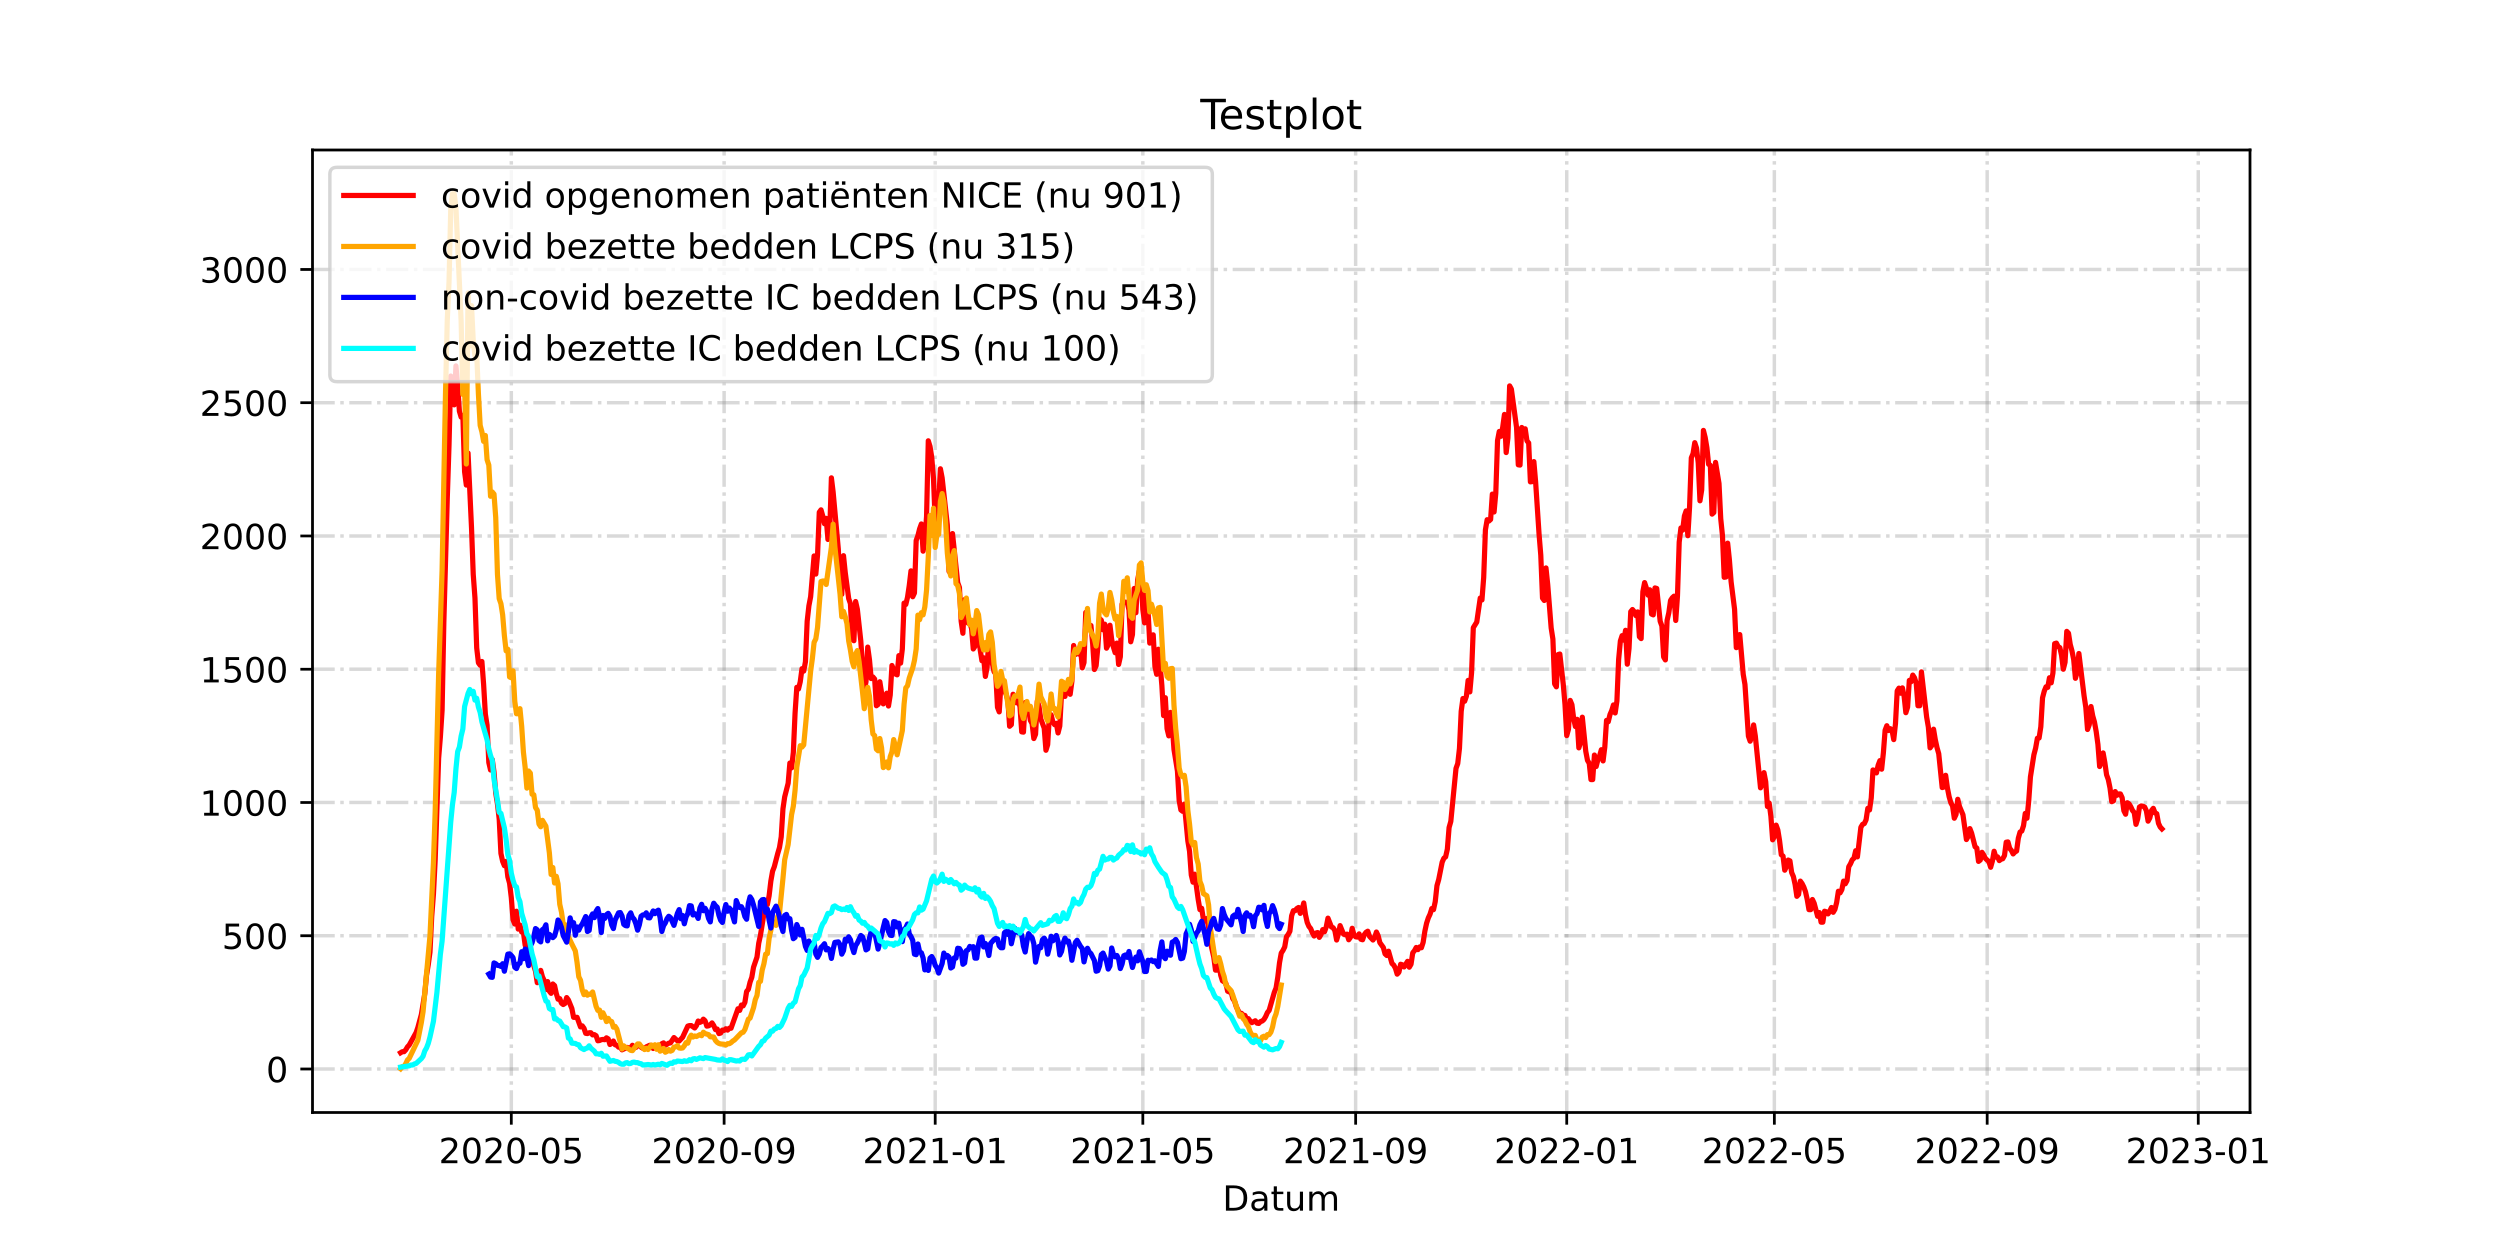 <?xml version="1.0" encoding="utf-8" standalone="no"?>
<!DOCTYPE svg PUBLIC "-//W3C//DTD SVG 1.1//EN"
  "http://www.w3.org/Graphics/SVG/1.1/DTD/svg11.dtd">
<!-- Created with matplotlib (https://matplotlib.org/) -->
<svg height="360pt" version="1.1" viewBox="0 0 720 360" width="720pt" xmlns="http://www.w3.org/2000/svg" xmlns:xlink="http://www.w3.org/1999/xlink">
 <defs>
  <style type="text/css">*{stroke-linecap:butt;stroke-linejoin:round;}</style>
 </defs>
 <g id="figure_1">
  <g id="patch_1">
   <path d="M 0 360 
L 720 360 
L 720 0 
L 0 0 
z
" style="fill:#ffffff;"/>
  </g>
  <g id="axes_1">
   <g id="patch_2">
    <path d="M 90 320.4 
L 648 320.4 
L 648 43.2 
L 90 43.2 
z
" style="fill:#ffffff;"/>
   </g>
   <g id="matplotlib.axis_1">
    <g id="xtick_1">
     <g id="line2d_1">
      <path clip-path="url(#p21a299d490)" d="M 147.255 320.4 
L 147.255 43.2 
" style="fill:none;stroke:#808080;stroke-dasharray:6.4,1.6,1,1.6;stroke-dashoffset:0;stroke-opacity:0.3;"/>
     </g>
     <g id="line2d_2">
      <defs>
       <path d="M 0 0 
L 0 3.5 
" id="m88680af0d1" style="stroke:#000000;stroke-width:0.8;"/>
      </defs>
      <g>
       <use style="stroke:#000000;stroke-width:0.8;" x="147.255" xlink:href="#m88680af0d1" y="320.4"/>
      </g>
     </g>
     <g id="text_1">
      <!-- 2020-05 -->
      <g transform="translate(126.364 334.998)scale(0.1 -0.1)">
       <defs>
        <path d="M 19.188 8.297 
L 53.609 8.297 
L 53.609 0 
L 7.328 0 
L 7.328 8.297 
Q 12.938 14.109 22.625 23.891 
Q 32.328 33.688 34.812 36.531 
Q 39.547 41.844 41.422 45.531 
Q 43.312 49.219 43.312 52.781 
Q 43.312 58.594 39.234 62.25 
Q 35.156 65.922 28.609 65.922 
Q 23.969 65.922 18.812 64.312 
Q 13.672 62.703 7.812 59.422 
L 7.812 69.391 
Q 13.766 71.781 18.938 73 
Q 24.125 74.219 28.422 74.219 
Q 39.75 74.219 46.484 68.547 
Q 53.219 62.891 53.219 53.422 
Q 53.219 48.922 51.531 44.891 
Q 49.859 40.875 45.406 35.406 
Q 44.188 33.984 37.641 27.219 
Q 31.109 20.453 19.188 8.297 
z
" id="DejaVuSans-50"/>
        <path d="M 31.781 66.406 
Q 24.172 66.406 20.328 58.906 
Q 16.5 51.422 16.5 36.375 
Q 16.5 21.391 20.328 13.891 
Q 24.172 6.391 31.781 6.391 
Q 39.453 6.391 43.281 13.891 
Q 47.125 21.391 47.125 36.375 
Q 47.125 51.422 43.281 58.906 
Q 39.453 66.406 31.781 66.406 
z
M 31.781 74.219 
Q 44.047 74.219 50.516 64.516 
Q 56.984 54.828 56.984 36.375 
Q 56.984 17.969 50.516 8.266 
Q 44.047 -1.422 31.781 -1.422 
Q 19.531 -1.422 13.062 8.266 
Q 6.594 17.969 6.594 36.375 
Q 6.594 54.828 13.062 64.516 
Q 19.531 74.219 31.781 74.219 
z
" id="DejaVuSans-48"/>
        <path d="M 4.891 31.391 
L 31.203 31.391 
L 31.203 23.391 
L 4.891 23.391 
z
" id="DejaVuSans-45"/>
        <path d="M 10.797 72.906 
L 49.516 72.906 
L 49.516 64.594 
L 19.828 64.594 
L 19.828 46.734 
Q 21.969 47.469 24.109 47.828 
Q 26.266 48.188 28.422 48.188 
Q 40.625 48.188 47.75 41.5 
Q 54.891 34.812 54.891 23.391 
Q 54.891 11.625 47.562 5.094 
Q 40.234 -1.422 26.906 -1.422 
Q 22.312 -1.422 17.547 -0.641 
Q 12.797 0.141 7.719 1.703 
L 7.719 11.625 
Q 12.109 9.234 16.797 8.062 
Q 21.484 6.891 26.703 6.891 
Q 35.156 6.891 40.078 11.328 
Q 45.016 15.766 45.016 23.391 
Q 45.016 31 40.078 35.438 
Q 35.156 39.891 26.703 39.891 
Q 22.75 39.891 18.812 39.016 
Q 14.891 38.141 10.797 36.281 
z
" id="DejaVuSans-53"/>
       </defs>
       <use xlink:href="#DejaVuSans-50"/>
       <use x="63.623" xlink:href="#DejaVuSans-48"/>
       <use x="127.246" xlink:href="#DejaVuSans-50"/>
       <use x="190.869" xlink:href="#DejaVuSans-48"/>
       <use x="254.492" xlink:href="#DejaVuSans-45"/>
       <use x="290.576" xlink:href="#DejaVuSans-48"/>
       <use x="354.199" xlink:href="#DejaVuSans-53"/>
      </g>
     </g>
    </g>
    <g id="xtick_2">
     <g id="line2d_3">
      <path clip-path="url(#p21a299d490)" d="M 208.546 320.4 
L 208.546 43.2 
" style="fill:none;stroke:#808080;stroke-dasharray:6.4,1.6,1,1.6;stroke-dashoffset:0;stroke-opacity:0.3;"/>
     </g>
     <g id="line2d_4">
      <g>
       <use style="stroke:#000000;stroke-width:0.8;" x="208.546" xlink:href="#m88680af0d1" y="320.4"/>
      </g>
     </g>
     <g id="text_2">
      <!-- 2020-09 -->
      <g transform="translate(187.655 334.998)scale(0.1 -0.1)">
       <defs>
        <path d="M 10.984 1.516 
L 10.984 10.5 
Q 14.703 8.734 18.5 7.812 
Q 22.312 6.891 25.984 6.891 
Q 35.75 6.891 40.891 13.453 
Q 46.047 20.016 46.781 33.406 
Q 43.953 29.203 39.594 26.953 
Q 35.25 24.703 29.984 24.703 
Q 19.047 24.703 12.672 31.312 
Q 6.297 37.938 6.297 49.422 
Q 6.297 60.641 12.938 67.422 
Q 19.578 74.219 30.609 74.219 
Q 43.266 74.219 49.922 64.516 
Q 56.594 54.828 56.594 36.375 
Q 56.594 19.141 48.406 8.859 
Q 40.234 -1.422 26.422 -1.422 
Q 22.703 -1.422 18.891 -0.688 
Q 15.094 0.047 10.984 1.516 
z
M 30.609 32.422 
Q 37.25 32.422 41.125 36.953 
Q 45.016 41.5 45.016 49.422 
Q 45.016 57.281 41.125 61.844 
Q 37.25 66.406 30.609 66.406 
Q 23.969 66.406 20.094 61.844 
Q 16.219 57.281 16.219 49.422 
Q 16.219 41.5 20.094 36.953 
Q 23.969 32.422 30.609 32.422 
z
" id="DejaVuSans-57"/>
       </defs>
       <use xlink:href="#DejaVuSans-50"/>
       <use x="63.623" xlink:href="#DejaVuSans-48"/>
       <use x="127.246" xlink:href="#DejaVuSans-50"/>
       <use x="190.869" xlink:href="#DejaVuSans-48"/>
       <use x="254.492" xlink:href="#DejaVuSans-45"/>
       <use x="290.576" xlink:href="#DejaVuSans-48"/>
       <use x="354.199" xlink:href="#DejaVuSans-57"/>
      </g>
     </g>
    </g>
    <g id="xtick_3">
     <g id="line2d_5">
      <path clip-path="url(#p21a299d490)" d="M 269.339 320.4 
L 269.339 43.2 
" style="fill:none;stroke:#808080;stroke-dasharray:6.4,1.6,1,1.6;stroke-dashoffset:0;stroke-opacity:0.3;"/>
     </g>
     <g id="line2d_6">
      <g>
       <use style="stroke:#000000;stroke-width:0.8;" x="269.339" xlink:href="#m88680af0d1" y="320.4"/>
      </g>
     </g>
     <g id="text_3">
      <!-- 2021-01 -->
      <g transform="translate(248.448 334.998)scale(0.1 -0.1)">
       <defs>
        <path d="M 12.406 8.297 
L 28.516 8.297 
L 28.516 63.922 
L 10.984 60.406 
L 10.984 69.391 
L 28.422 72.906 
L 38.281 72.906 
L 38.281 8.297 
L 54.391 8.297 
L 54.391 0 
L 12.406 0 
z
" id="DejaVuSans-49"/>
       </defs>
       <use xlink:href="#DejaVuSans-50"/>
       <use x="63.623" xlink:href="#DejaVuSans-48"/>
       <use x="127.246" xlink:href="#DejaVuSans-50"/>
       <use x="190.869" xlink:href="#DejaVuSans-49"/>
       <use x="254.492" xlink:href="#DejaVuSans-45"/>
       <use x="290.576" xlink:href="#DejaVuSans-48"/>
       <use x="354.199" xlink:href="#DejaVuSans-49"/>
      </g>
     </g>
    </g>
    <g id="xtick_4">
     <g id="line2d_7">
      <path clip-path="url(#p21a299d490)" d="M 329.136 320.4 
L 329.136 43.2 
" style="fill:none;stroke:#808080;stroke-dasharray:6.4,1.6,1,1.6;stroke-dashoffset:0;stroke-opacity:0.3;"/>
     </g>
     <g id="line2d_8">
      <g>
       <use style="stroke:#000000;stroke-width:0.8;" x="329.136" xlink:href="#m88680af0d1" y="320.4"/>
      </g>
     </g>
     <g id="text_4">
      <!-- 2021-05 -->
      <g transform="translate(308.244 334.998)scale(0.1 -0.1)">
       <use xlink:href="#DejaVuSans-50"/>
       <use x="63.623" xlink:href="#DejaVuSans-48"/>
       <use x="127.246" xlink:href="#DejaVuSans-50"/>
       <use x="190.869" xlink:href="#DejaVuSans-49"/>
       <use x="254.492" xlink:href="#DejaVuSans-45"/>
       <use x="290.576" xlink:href="#DejaVuSans-48"/>
       <use x="354.199" xlink:href="#DejaVuSans-53"/>
      </g>
     </g>
    </g>
    <g id="xtick_5">
     <g id="line2d_9">
      <path clip-path="url(#p21a299d490)" d="M 390.427 320.4 
L 390.427 43.2 
" style="fill:none;stroke:#808080;stroke-dasharray:6.4,1.6,1,1.6;stroke-dashoffset:0;stroke-opacity:0.3;"/>
     </g>
     <g id="line2d_10">
      <g>
       <use style="stroke:#000000;stroke-width:0.8;" x="390.427" xlink:href="#m88680af0d1" y="320.4"/>
      </g>
     </g>
     <g id="text_5">
      <!-- 2021-09 -->
      <g transform="translate(369.536 334.998)scale(0.1 -0.1)">
       <use xlink:href="#DejaVuSans-50"/>
       <use x="63.623" xlink:href="#DejaVuSans-48"/>
       <use x="127.246" xlink:href="#DejaVuSans-50"/>
       <use x="190.869" xlink:href="#DejaVuSans-49"/>
       <use x="254.492" xlink:href="#DejaVuSans-45"/>
       <use x="290.576" xlink:href="#DejaVuSans-48"/>
       <use x="354.199" xlink:href="#DejaVuSans-57"/>
      </g>
     </g>
    </g>
    <g id="xtick_6">
     <g id="line2d_11">
      <path clip-path="url(#p21a299d490)" d="M 451.22 320.4 
L 451.22 43.2 
" style="fill:none;stroke:#808080;stroke-dasharray:6.4,1.6,1,1.6;stroke-dashoffset:0;stroke-opacity:0.3;"/>
     </g>
     <g id="line2d_12">
      <g>
       <use style="stroke:#000000;stroke-width:0.8;" x="451.22" xlink:href="#m88680af0d1" y="320.4"/>
      </g>
     </g>
     <g id="text_6">
      <!-- 2022-01 -->
      <g transform="translate(430.329 334.998)scale(0.1 -0.1)">
       <use xlink:href="#DejaVuSans-50"/>
       <use x="63.623" xlink:href="#DejaVuSans-48"/>
       <use x="127.246" xlink:href="#DejaVuSans-50"/>
       <use x="190.869" xlink:href="#DejaVuSans-50"/>
       <use x="254.492" xlink:href="#DejaVuSans-45"/>
       <use x="290.576" xlink:href="#DejaVuSans-48"/>
       <use x="354.199" xlink:href="#DejaVuSans-49"/>
      </g>
     </g>
    </g>
    <g id="xtick_7">
     <g id="line2d_13">
      <path clip-path="url(#p21a299d490)" d="M 511.016 320.4 
L 511.016 43.2 
" style="fill:none;stroke:#808080;stroke-dasharray:6.4,1.6,1,1.6;stroke-dashoffset:0;stroke-opacity:0.3;"/>
     </g>
     <g id="line2d_14">
      <g>
       <use style="stroke:#000000;stroke-width:0.8;" x="511.016" xlink:href="#m88680af0d1" y="320.4"/>
      </g>
     </g>
     <g id="text_7">
      <!-- 2022-05 -->
      <g transform="translate(490.125 334.998)scale(0.1 -0.1)">
       <use xlink:href="#DejaVuSans-50"/>
       <use x="63.623" xlink:href="#DejaVuSans-48"/>
       <use x="127.246" xlink:href="#DejaVuSans-50"/>
       <use x="190.869" xlink:href="#DejaVuSans-50"/>
       <use x="254.492" xlink:href="#DejaVuSans-45"/>
       <use x="290.576" xlink:href="#DejaVuSans-48"/>
       <use x="354.199" xlink:href="#DejaVuSans-53"/>
      </g>
     </g>
    </g>
    <g id="xtick_8">
     <g id="line2d_15">
      <path clip-path="url(#p21a299d490)" d="M 572.308 320.4 
L 572.308 43.2 
" style="fill:none;stroke:#808080;stroke-dasharray:6.4,1.6,1,1.6;stroke-dashoffset:0;stroke-opacity:0.3;"/>
     </g>
     <g id="line2d_16">
      <g>
       <use style="stroke:#000000;stroke-width:0.8;" x="572.308" xlink:href="#m88680af0d1" y="320.4"/>
      </g>
     </g>
     <g id="text_8">
      <!-- 2022-09 -->
      <g transform="translate(551.416 334.998)scale(0.1 -0.1)">
       <use xlink:href="#DejaVuSans-50"/>
       <use x="63.623" xlink:href="#DejaVuSans-48"/>
       <use x="127.246" xlink:href="#DejaVuSans-50"/>
       <use x="190.869" xlink:href="#DejaVuSans-50"/>
       <use x="254.492" xlink:href="#DejaVuSans-45"/>
       <use x="290.576" xlink:href="#DejaVuSans-48"/>
       <use x="354.199" xlink:href="#DejaVuSans-57"/>
      </g>
     </g>
    </g>
    <g id="xtick_9">
     <g id="line2d_17">
      <path clip-path="url(#p21a299d490)" d="M 633.101 320.4 
L 633.101 43.2 
" style="fill:none;stroke:#808080;stroke-dasharray:6.4,1.6,1,1.6;stroke-dashoffset:0;stroke-opacity:0.3;"/>
     </g>
     <g id="line2d_18">
      <g>
       <use style="stroke:#000000;stroke-width:0.8;" x="633.101" xlink:href="#m88680af0d1" y="320.4"/>
      </g>
     </g>
     <g id="text_9">
      <!-- 2023-01 -->
      <g transform="translate(612.209 334.998)scale(0.1 -0.1)">
       <defs>
        <path d="M 40.578 39.312 
Q 47.656 37.797 51.625 33 
Q 55.609 28.219 55.609 21.188 
Q 55.609 10.406 48.188 4.484 
Q 40.766 -1.422 27.094 -1.422 
Q 22.516 -1.422 17.656 -0.516 
Q 12.797 0.391 7.625 2.203 
L 7.625 11.719 
Q 11.719 9.328 16.594 8.109 
Q 21.484 6.891 26.812 6.891 
Q 36.078 6.891 40.938 10.547 
Q 45.797 14.203 45.797 21.188 
Q 45.797 27.641 41.281 31.266 
Q 36.766 34.906 28.719 34.906 
L 20.219 34.906 
L 20.219 43.016 
L 29.109 43.016 
Q 36.375 43.016 40.234 45.922 
Q 44.094 48.828 44.094 54.297 
Q 44.094 59.906 40.109 62.906 
Q 36.141 65.922 28.719 65.922 
Q 24.656 65.922 20.016 65.031 
Q 15.375 64.156 9.812 62.312 
L 9.812 71.094 
Q 15.438 72.656 20.344 73.438 
Q 25.25 74.219 29.594 74.219 
Q 40.828 74.219 47.359 69.109 
Q 53.906 64.016 53.906 55.328 
Q 53.906 49.266 50.438 45.094 
Q 46.969 40.922 40.578 39.312 
z
" id="DejaVuSans-51"/>
       </defs>
       <use xlink:href="#DejaVuSans-50"/>
       <use x="63.623" xlink:href="#DejaVuSans-48"/>
       <use x="127.246" xlink:href="#DejaVuSans-50"/>
       <use x="190.869" xlink:href="#DejaVuSans-51"/>
       <use x="254.492" xlink:href="#DejaVuSans-45"/>
       <use x="290.576" xlink:href="#DejaVuSans-48"/>
       <use x="354.199" xlink:href="#DejaVuSans-49"/>
      </g>
     </g>
    </g>
    <g id="text_10">
     <!-- Datum -->
     <g transform="translate(352.087 348.677)scale(0.1 -0.1)">
      <defs>
       <path d="M 19.672 64.797 
L 19.672 8.109 
L 31.594 8.109 
Q 46.688 8.109 53.688 14.938 
Q 60.688 21.781 60.688 36.531 
Q 60.688 51.172 53.688 57.984 
Q 46.688 64.797 31.594 64.797 
z
M 9.812 72.906 
L 30.078 72.906 
Q 51.266 72.906 61.172 64.094 
Q 71.094 55.281 71.094 36.531 
Q 71.094 17.672 61.125 8.828 
Q 51.172 0 30.078 0 
L 9.812 0 
z
" id="DejaVuSans-68"/>
       <path d="M 34.281 27.484 
Q 23.391 27.484 19.188 25 
Q 14.984 22.516 14.984 16.5 
Q 14.984 11.719 18.141 8.906 
Q 21.297 6.109 26.703 6.109 
Q 34.188 6.109 38.703 11.406 
Q 43.219 16.703 43.219 25.484 
L 43.219 27.484 
z
M 52.203 31.203 
L 52.203 0 
L 43.219 0 
L 43.219 8.297 
Q 40.141 3.328 35.547 0.953 
Q 30.953 -1.422 24.312 -1.422 
Q 15.922 -1.422 10.953 3.297 
Q 6 8.016 6 15.922 
Q 6 25.141 12.172 29.828 
Q 18.359 34.516 30.609 34.516 
L 43.219 34.516 
L 43.219 35.406 
Q 43.219 41.609 39.141 45 
Q 35.062 48.391 27.688 48.391 
Q 23 48.391 18.547 47.266 
Q 14.109 46.141 10.016 43.891 
L 10.016 52.203 
Q 14.938 54.109 19.578 55.047 
Q 24.219 56 28.609 56 
Q 40.484 56 46.344 49.844 
Q 52.203 43.703 52.203 31.203 
z
" id="DejaVuSans-97"/>
       <path d="M 18.312 70.219 
L 18.312 54.688 
L 36.812 54.688 
L 36.812 47.703 
L 18.312 47.703 
L 18.312 18.016 
Q 18.312 11.328 20.141 9.422 
Q 21.969 7.516 27.594 7.516 
L 36.812 7.516 
L 36.812 0 
L 27.594 0 
Q 17.188 0 13.234 3.875 
Q 9.281 7.766 9.281 18.016 
L 9.281 47.703 
L 2.688 47.703 
L 2.688 54.688 
L 9.281 54.688 
L 9.281 70.219 
z
" id="DejaVuSans-116"/>
       <path d="M 8.5 21.578 
L 8.5 54.688 
L 17.484 54.688 
L 17.484 21.922 
Q 17.484 14.156 20.5 10.266 
Q 23.531 6.391 29.594 6.391 
Q 36.859 6.391 41.078 11.031 
Q 45.312 15.672 45.312 23.688 
L 45.312 54.688 
L 54.297 54.688 
L 54.297 0 
L 45.312 0 
L 45.312 8.406 
Q 42.047 3.422 37.719 1 
Q 33.406 -1.422 27.688 -1.422 
Q 18.266 -1.422 13.375 4.438 
Q 8.5 10.297 8.5 21.578 
z
M 31.109 56 
z
" id="DejaVuSans-117"/>
       <path d="M 52 44.188 
Q 55.375 50.25 60.062 53.125 
Q 64.75 56 71.094 56 
Q 79.641 56 84.281 50.016 
Q 88.922 44.047 88.922 33.016 
L 88.922 0 
L 79.891 0 
L 79.891 32.719 
Q 79.891 40.578 77.094 44.375 
Q 74.312 48.188 68.609 48.188 
Q 61.625 48.188 57.562 43.547 
Q 53.516 38.922 53.516 30.906 
L 53.516 0 
L 44.484 0 
L 44.484 32.719 
Q 44.484 40.625 41.703 44.406 
Q 38.922 48.188 33.109 48.188 
Q 26.219 48.188 22.156 43.531 
Q 18.109 38.875 18.109 30.906 
L 18.109 0 
L 9.078 0 
L 9.078 54.688 
L 18.109 54.688 
L 18.109 46.188 
Q 21.188 51.219 25.484 53.609 
Q 29.781 56 35.688 56 
Q 41.656 56 45.828 52.969 
Q 50 49.953 52 44.188 
z
" id="DejaVuSans-109"/>
      </defs>
      <use xlink:href="#DejaVuSans-68"/>
      <use x="77.002" xlink:href="#DejaVuSans-97"/>
      <use x="138.281" xlink:href="#DejaVuSans-116"/>
      <use x="177.49" xlink:href="#DejaVuSans-117"/>
      <use x="240.869" xlink:href="#DejaVuSans-109"/>
     </g>
    </g>
   </g>
   <g id="matplotlib.axis_2">
    <g id="ytick_1">
     <g id="line2d_19">
      <path clip-path="url(#p21a299d490)" d="M 90 307.877 
L 648 307.877 
" style="fill:none;stroke:#808080;stroke-dasharray:6.4,1.6,1,1.6;stroke-dashoffset:0;stroke-opacity:0.3;"/>
     </g>
     <g id="line2d_20">
      <defs>
       <path d="M 0 0 
L -3.5 0 
" id="m4b5de92e32" style="stroke:#000000;stroke-width:0.8;"/>
      </defs>
      <g>
       <use style="stroke:#000000;stroke-width:0.8;" x="90" xlink:href="#m4b5de92e32" y="307.877"/>
      </g>
     </g>
     <g id="text_11">
      <!-- 0 -->
      <g transform="translate(76.638 311.676)scale(0.1 -0.1)">
       <use xlink:href="#DejaVuSans-48"/>
      </g>
     </g>
    </g>
    <g id="ytick_2">
     <g id="line2d_21">
      <path clip-path="url(#p21a299d490)" d="M 90 269.497 
L 648 269.497 
" style="fill:none;stroke:#808080;stroke-dasharray:6.4,1.6,1,1.6;stroke-dashoffset:0;stroke-opacity:0.3;"/>
     </g>
     <g id="line2d_22">
      <g>
       <use style="stroke:#000000;stroke-width:0.8;" x="90" xlink:href="#m4b5de92e32" y="269.497"/>
      </g>
     </g>
     <g id="text_12">
      <!-- 500 -->
      <g transform="translate(63.913 273.296)scale(0.1 -0.1)">
       <use xlink:href="#DejaVuSans-53"/>
       <use x="63.623" xlink:href="#DejaVuSans-48"/>
       <use x="127.246" xlink:href="#DejaVuSans-48"/>
      </g>
     </g>
    </g>
    <g id="ytick_3">
     <g id="line2d_23">
      <path clip-path="url(#p21a299d490)" d="M 90 231.118 
L 648 231.118 
" style="fill:none;stroke:#808080;stroke-dasharray:6.4,1.6,1,1.6;stroke-dashoffset:0;stroke-opacity:0.3;"/>
     </g>
     <g id="line2d_24">
      <g>
       <use style="stroke:#000000;stroke-width:0.8;" x="90" xlink:href="#m4b5de92e32" y="231.118"/>
      </g>
     </g>
     <g id="text_13">
      <!-- 1000 -->
      <g transform="translate(57.55 234.917)scale(0.1 -0.1)">
       <use xlink:href="#DejaVuSans-49"/>
       <use x="63.623" xlink:href="#DejaVuSans-48"/>
       <use x="127.246" xlink:href="#DejaVuSans-48"/>
       <use x="190.869" xlink:href="#DejaVuSans-48"/>
      </g>
     </g>
    </g>
    <g id="ytick_4">
     <g id="line2d_25">
      <path clip-path="url(#p21a299d490)" d="M 90 192.738 
L 648 192.738 
" style="fill:none;stroke:#808080;stroke-dasharray:6.4,1.6,1,1.6;stroke-dashoffset:0;stroke-opacity:0.3;"/>
     </g>
     <g id="line2d_26">
      <g>
       <use style="stroke:#000000;stroke-width:0.8;" x="90" xlink:href="#m4b5de92e32" y="192.738"/>
      </g>
     </g>
     <g id="text_14">
      <!-- 1500 -->
      <g transform="translate(57.55 196.537)scale(0.1 -0.1)">
       <use xlink:href="#DejaVuSans-49"/>
       <use x="63.623" xlink:href="#DejaVuSans-53"/>
       <use x="127.246" xlink:href="#DejaVuSans-48"/>
       <use x="190.869" xlink:href="#DejaVuSans-48"/>
      </g>
     </g>
    </g>
    <g id="ytick_5">
     <g id="line2d_27">
      <path clip-path="url(#p21a299d490)" d="M 90 154.359 
L 648 154.359 
" style="fill:none;stroke:#808080;stroke-dasharray:6.4,1.6,1,1.6;stroke-dashoffset:0;stroke-opacity:0.3;"/>
     </g>
     <g id="line2d_28">
      <g>
       <use style="stroke:#000000;stroke-width:0.8;" x="90" xlink:href="#m4b5de92e32" y="154.359"/>
      </g>
     </g>
     <g id="text_15">
      <!-- 2000 -->
      <g transform="translate(57.55 158.158)scale(0.1 -0.1)">
       <use xlink:href="#DejaVuSans-50"/>
       <use x="63.623" xlink:href="#DejaVuSans-48"/>
       <use x="127.246" xlink:href="#DejaVuSans-48"/>
       <use x="190.869" xlink:href="#DejaVuSans-48"/>
      </g>
     </g>
    </g>
    <g id="ytick_6">
     <g id="line2d_29">
      <path clip-path="url(#p21a299d490)" d="M 90 115.979 
L 648 115.979 
" style="fill:none;stroke:#808080;stroke-dasharray:6.4,1.6,1,1.6;stroke-dashoffset:0;stroke-opacity:0.3;"/>
     </g>
     <g id="line2d_30">
      <g>
       <use style="stroke:#000000;stroke-width:0.8;" x="90" xlink:href="#m4b5de92e32" y="115.979"/>
      </g>
     </g>
     <g id="text_16">
      <!-- 2500 -->
      <g transform="translate(57.55 119.778)scale(0.1 -0.1)">
       <use xlink:href="#DejaVuSans-50"/>
       <use x="63.623" xlink:href="#DejaVuSans-53"/>
       <use x="127.246" xlink:href="#DejaVuSans-48"/>
       <use x="190.869" xlink:href="#DejaVuSans-48"/>
      </g>
     </g>
    </g>
    <g id="ytick_7">
     <g id="line2d_31">
      <path clip-path="url(#p21a299d490)" d="M 90 77.6 
L 648 77.6 
" style="fill:none;stroke:#808080;stroke-dasharray:6.4,1.6,1,1.6;stroke-dashoffset:0;stroke-opacity:0.3;"/>
     </g>
     <g id="line2d_32">
      <g>
       <use style="stroke:#000000;stroke-width:0.8;" x="90" xlink:href="#m4b5de92e32" y="77.6"/>
      </g>
     </g>
     <g id="text_17">
      <!-- 3000 -->
      <g transform="translate(57.55 81.399)scale(0.1 -0.1)">
       <use xlink:href="#DejaVuSans-51"/>
       <use x="63.623" xlink:href="#DejaVuSans-48"/>
       <use x="127.246" xlink:href="#DejaVuSans-48"/>
       <use x="190.869" xlink:href="#DejaVuSans-48"/>
      </g>
     </g>
    </g>
   </g>
   <g id="line2d_33">
    <path clip-path="url(#p21a299d490)" d="M 115.364 303.194 
L 115.862 302.887 
L 116.36 302.887 
L 116.859 302.35 
L 117.357 301.506 
L 117.855 300.968 
L 119.848 297.361 
L 120.347 295.902 
L 121.343 292.218 
L 122.34 286.154 
L 122.838 280.858 
L 123.336 277.864 
L 123.835 274.18 
L 124.333 263.971 
L 124.831 257.523 
L 125.33 247.698 
L 126.326 218.376 
L 126.825 212.312 
L 127.323 204.559 
L 127.821 179.382 
L 128.818 143.382 
L 129.316 128.184 
L 129.814 108.303 
L 130.313 112.986 
L 130.811 116.593 
L 131.309 105.386 
L 131.808 110.913 
L 132.306 118.435 
L 132.804 120.124 
L 133.303 119.664 
L 133.801 135.86 
L 134.299 139.698 
L 134.797 130.487 
L 135.794 151.979 
L 136.292 165.412 
L 136.791 172.243 
L 137.289 186.597 
L 137.787 190.896 
L 138.286 191.587 
L 138.784 190.512 
L 139.282 197.113 
L 139.78 205.634 
L 140.279 208.858 
L 140.777 219.604 
L 141.275 221.753 
L 141.774 218.759 
L 142.272 222.29 
L 142.77 228.431 
L 143.269 231.578 
L 143.767 235.877 
L 144.265 245.779 
L 144.764 248.081 
L 145.262 249.31 
L 145.76 248.081 
L 146.258 252.533 
L 146.757 254.376 
L 147.255 258.521 
L 147.753 264.892 
L 148.252 266.12 
L 148.75 262.435 
L 149.248 267.578 
L 149.747 266.427 
L 150.245 268.423 
L 150.743 268.499 
L 151.241 272.184 
L 151.74 273.565 
L 152.238 271.339 
L 153.733 278.094 
L 154.231 279.706 
L 154.73 283.007 
L 155.228 281.932 
L 155.726 279.476 
L 156.225 281.318 
L 156.723 282.393 
L 157.221 285.003 
L 157.719 282.7 
L 158.218 285.463 
L 158.716 286.077 
L 159.214 283.391 
L 159.713 283.851 
L 160.211 286.154 
L 160.709 287.766 
L 161.208 287.612 
L 161.706 288.917 
L 162.204 289.301 
L 162.702 288.994 
L 163.201 287.305 
L 163.699 287.996 
L 164.696 290.452 
L 165.194 292.986 
L 166.191 292.986 
L 167.187 295.749 
L 167.685 295.442 
L 168.184 296.133 
L 168.682 297.591 
L 169.18 297.668 
L 169.679 297.438 
L 170.177 297.438 
L 170.675 298.052 
L 171.174 297.975 
L 171.672 298.282 
L 172.17 299.74 
L 172.669 299.664 
L 173.167 299.433 
L 173.665 299.357 
L 174.163 299.433 
L 174.662 298.896 
L 175.16 299.203 
L 175.658 300.815 
L 176.157 300.508 
L 176.655 299.817 
L 177.153 300.892 
L 177.652 301.045 
L 178.15 301.583 
L 178.648 301.583 
L 179.146 302.35 
L 180.641 301.659 
L 181.14 301.813 
L 181.638 301.813 
L 182.136 301.045 
L 182.635 301.659 
L 183.133 301.659 
L 183.631 301.122 
L 184.129 301.045 
L 184.628 301.583 
L 185.126 301.89 
L 185.624 302.043 
L 186.123 301.506 
L 187.119 301.045 
L 187.618 301.122 
L 188.116 301.966 
L 188.614 301.429 
L 189.113 301.583 
L 190.109 301.199 
L 190.607 300.585 
L 191.106 300.354 
L 191.604 301.045 
L 192.601 300.431 
L 193.099 300.354 
L 194.096 298.819 
L 195.092 299.74 
L 195.59 299.817 
L 196.587 298.742 
L 198.082 295.519 
L 198.58 295.365 
L 199.079 295.365 
L 200.075 296.056 
L 200.573 295.365 
L 201.072 294.06 
L 201.57 294.444 
L 202.068 294.214 
L 202.567 293.523 
L 203.065 293.983 
L 203.563 295.519 
L 204.062 295.442 
L 204.56 295.135 
L 205.058 294.597 
L 205.557 295.365 
L 206.055 296.516 
L 206.553 296.363 
L 207.051 297.668 
L 207.55 297.514 
L 208.048 296.67 
L 208.546 296.747 
L 209.045 296.286 
L 209.543 296.67 
L 210.041 296.133 
L 210.54 296.133 
L 212.533 290.529 
L 213.031 290.99 
L 213.529 289.455 
L 214.028 289.685 
L 214.526 288.687 
L 215.024 285.54 
L 215.523 284.926 
L 216.021 282.853 
L 216.519 281.472 
L 217.018 278.555 
L 218.014 275.638 
L 218.512 271.646 
L 219.011 269.344 
L 220.506 260.133 
L 221.004 260.516 
L 221.502 257.983 
L 222.001 253.762 
L 222.499 250.922 
L 222.997 249.617 
L 223.994 245.779 
L 224.492 244.09 
L 224.99 241.02 
L 225.489 232.96 
L 225.987 229.506 
L 226.984 225.591 
L 227.482 219.757 
L 227.98 221.139 
L 228.478 216.687 
L 228.977 205.403 
L 229.475 197.958 
L 229.973 198.418 
L 230.472 196.346 
L 230.97 192.585 
L 231.468 193.275 
L 231.967 190.589 
L 232.465 178.922 
L 232.963 174.47 
L 233.462 171.86 
L 234.458 160.116 
L 234.956 165.335 
L 235.455 159.809 
L 235.953 147.527 
L 236.451 146.836 
L 236.95 148.602 
L 237.448 150.828 
L 237.946 149.293 
L 238.445 155.357 
L 238.943 153.668 
L 239.441 137.625 
L 239.939 141.693 
L 241.434 158.12 
L 241.933 169.634 
L 242.431 171.169 
L 242.929 160.039 
L 243.428 164.875 
L 244.424 172.397 
L 244.922 173.855 
L 245.421 184.141 
L 245.919 184.525 
L 246.417 173.241 
L 246.916 175.467 
L 247.912 184.602 
L 248.909 198.956 
L 249.407 196.346 
L 249.906 186.367 
L 250.404 189.975 
L 250.902 195.425 
L 251.4 194.964 
L 251.899 195.578 
L 252.397 203.254 
L 252.895 202.87 
L 253.394 196.346 
L 254.39 202.717 
L 254.889 202.18 
L 255.387 199.646 
L 255.885 203.331 
L 256.383 200.184 
L 256.882 191.664 
L 257.878 194.12 
L 258.377 194.35 
L 258.875 188.823 
L 259.373 190.973 
L 259.872 186.904 
L 260.37 173.702 
L 260.868 174.086 
L 261.366 172.013 
L 261.865 168.636 
L 262.363 164.414 
L 262.861 171.86 
L 263.36 170.785 
L 263.858 155.664 
L 264.356 154.282 
L 264.855 152.286 
L 265.353 150.904 
L 265.851 158.734 
L 266.35 155.74 
L 266.848 148.755 
L 267.346 126.956 
L 267.844 128.568 
L 268.343 131.715 
L 268.841 137.779 
L 269.339 150.29 
L 269.838 146.452 
L 270.336 144.61 
L 270.834 135.015 
L 271.333 137.625 
L 272.827 151.212 
L 273.326 164.568 
L 273.824 163.8 
L 274.322 153.668 
L 275.817 167.791 
L 276.316 169.173 
L 276.814 178.922 
L 277.312 182.376 
L 277.811 172.704 
L 278.309 173.702 
L 278.807 179.459 
L 279.305 179.382 
L 279.804 180.994 
L 280.302 186.904 
L 280.8 186.137 
L 281.299 178.845 
L 281.797 182.376 
L 282.295 187.135 
L 282.794 190.282 
L 283.292 189.438 
L 283.79 194.811 
L 284.288 192.124 
L 284.787 183.988 
L 285.285 186.521 
L 285.783 190.973 
L 286.282 193.429 
L 286.78 194.12 
L 287.278 203.715 
L 287.777 205.02 
L 288.275 196.96 
L 288.773 198.956 
L 289.271 198.879 
L 289.77 199.954 
L 290.268 201.719 
L 290.766 209.165 
L 291.265 208.704 
L 291.763 199.954 
L 292.76 202.41 
L 293.258 201.872 
L 293.756 203.484 
L 294.255 210.777 
L 294.753 210.853 
L 295.251 202.333 
L 295.749 203.177 
L 296.248 204.482 
L 296.746 207.476 
L 297.244 208.397 
L 297.743 212.696 
L 298.241 211.467 
L 298.739 201.949 
L 299.238 203.408 
L 299.736 207.015 
L 300.732 209.702 
L 301.231 216.073 
L 301.729 214.461 
L 302.227 205.941 
L 302.726 205.864 
L 303.224 207.936 
L 303.722 208.704 
L 304.221 208.32 
L 304.719 211.084 
L 305.217 209.088 
L 305.715 199.877 
L 306.214 199.57 
L 306.712 200.568 
L 307.21 197.42 
L 307.709 196.576 
L 308.207 199.954 
L 308.705 196.269 
L 309.204 185.907 
L 309.702 188.516 
L 310.2 187.979 
L 310.699 188.363 
L 311.197 186.674 
L 311.695 192.354 
L 312.193 190.819 
L 312.692 176.388 
L 313.19 178.231 
L 313.688 181.301 
L 314.187 180.15 
L 314.685 185.369 
L 315.183 192.815 
L 315.682 191.74 
L 316.18 186.367 
L 316.678 178.154 
L 317.176 178.614 
L 317.675 181.378 
L 318.173 179.766 
L 318.671 186.674 
L 319.17 185.676 
L 319.668 180.073 
L 320.166 184.218 
L 320.665 186.367 
L 321.163 187.979 
L 321.661 185.216 
L 322.159 191.357 
L 322.658 189.13 
L 323.156 174.009 
L 323.654 173.472 
L 324.153 173.395 
L 324.651 173.548 
L 325.149 175.698 
L 325.648 184.832 
L 326.146 182.759 
L 326.644 169.48 
L 327.143 176.465 
L 327.641 167.024 
L 328.139 164.414 
L 328.637 166.026 
L 329.136 175.544 
L 329.634 179.382 
L 330.132 171.399 
L 330.631 175.774 
L 331.129 185.216 
L 331.627 183.604 
L 332.126 182.836 
L 332.624 191.971 
L 333.122 194.197 
L 333.62 186.981 
L 334.119 191.587 
L 334.617 197.42 
L 335.115 206.094 
L 335.614 200.951 
L 336.112 209.855 
L 336.61 211.928 
L 337.109 205.173 
L 337.607 208.781 
L 338.105 215.843 
L 339.102 222.06 
L 339.6 230.58 
L 340.098 233.267 
L 340.597 233.651 
L 341.095 231.578 
L 342.092 242.171 
L 342.59 245.165 
L 343.088 251.996 
L 343.587 254.069 
L 344.085 251.766 
L 345.081 259.058 
L 345.58 261.975 
L 346.078 261.591 
L 346.576 264.738 
L 347.075 265.275 
L 347.573 264.508 
L 348.071 267.041 
L 348.57 271.263 
L 349.566 275.638 
L 350.064 279.399 
L 350.563 279.399 
L 351.061 277.557 
L 351.559 280.858 
L 352.058 282.47 
L 352.556 282.777 
L 353.054 283.237 
L 353.553 285.463 
L 354.051 285.693 
L 354.549 285.617 
L 355.048 287.612 
L 355.546 288.303 
L 356.044 289.915 
L 357.041 291.911 
L 357.539 291.834 
L 358.037 292.371 
L 358.536 292.448 
L 359.034 293.523 
L 359.532 293.369 
L 360.031 294.06 
L 360.529 294.521 
L 361.525 293.983 
L 362.024 294.674 
L 362.522 294.751 
L 363.02 294.214 
L 363.519 294.06 
L 364.017 293.6 
L 364.515 292.755 
L 365.014 291.604 
L 365.512 290.99 
L 367.007 285.77 
L 367.505 284.542 
L 368.003 281.395 
L 368.502 277.25 
L 369 274.487 
L 369.498 273.719 
L 369.997 272.721 
L 370.495 269.804 
L 370.993 269.113 
L 371.492 268.192 
L 371.99 263.74 
L 372.488 262.282 
L 372.986 262.282 
L 373.485 261.668 
L 373.983 261.361 
L 374.481 263.049 
L 374.98 261.975 
L 375.478 260.056 
L 375.976 263.433 
L 376.475 265.659 
L 376.973 266.811 
L 377.471 267.425 
L 377.969 268.653 
L 378.468 269.574 
L 378.966 268.73 
L 379.464 268.576 
L 379.963 269.958 
L 380.461 269.113 
L 380.959 267.732 
L 381.458 268.346 
L 381.956 266.964 
L 382.454 264.431 
L 383.451 266.964 
L 383.949 267.194 
L 384.447 268.039 
L 384.946 270.725 
L 385.444 269.037 
L 385.942 266.58 
L 386.939 269.037 
L 387.437 269.19 
L 387.936 269.037 
L 388.434 270.649 
L 388.932 269.958 
L 389.43 267.348 
L 389.929 269.19 
L 390.427 269.804 
L 390.925 269.881 
L 391.424 268.96 
L 391.922 270.495 
L 392.42 270.649 
L 392.919 269.19 
L 393.417 268.499 
L 393.915 268.192 
L 394.413 269.651 
L 395.41 270.725 
L 395.908 269.958 
L 396.407 268.423 
L 396.905 269.497 
L 397.403 271.493 
L 398.4 272.875 
L 398.898 274.717 
L 399.396 275.177 
L 399.895 273.949 
L 400.891 277.48 
L 401.39 277.941 
L 401.888 278.862 
L 402.386 280.551 
L 402.885 280.013 
L 403.383 277.71 
L 403.881 277.864 
L 404.38 278.478 
L 405.376 276.866 
L 405.874 278.555 
L 406.373 277.71 
L 406.871 274.41 
L 407.369 273.796 
L 407.868 272.875 
L 408.366 273.489 
L 408.864 272.721 
L 409.363 272.951 
L 409.861 271.416 
L 410.359 268.192 
L 410.857 265.89 
L 411.356 264.354 
L 411.854 263.28 
L 412.352 261.668 
L 412.851 261.975 
L 413.349 259.672 
L 413.847 255.067 
L 414.346 253.301 
L 415.342 248.312 
L 415.841 247.16 
L 416.339 246.777 
L 416.837 244.551 
L 417.335 238.333 
L 417.834 236.568 
L 419.329 221.293 
L 419.827 219.911 
L 420.325 215.536 
L 420.824 204.866 
L 421.322 201.182 
L 421.82 201.949 
L 422.318 200.491 
L 422.817 195.962 
L 423.315 199.263 
L 423.813 193.736 
L 424.312 180.764 
L 425.308 179.152 
L 426.305 172.243 
L 426.803 172.781 
L 427.301 166.333 
L 427.8 152.593 
L 428.298 149.676 
L 428.796 150.06 
L 429.295 149.6 
L 429.793 142.307 
L 430.291 147.45 
L 430.79 142 
L 431.288 126.879 
L 431.786 124.269 
L 432.285 125.651 
L 432.783 123.041 
L 433.281 119.357 
L 433.779 130.333 
L 434.278 126.111 
L 434.776 111.143 
L 435.274 112.064 
L 436.769 123.118 
L 437.268 133.864 
L 437.766 133.941 
L 438.264 123.118 
L 438.762 123.655 
L 439.261 123.501 
L 439.759 126.956 
L 440.257 127.57 
L 440.756 138.777 
L 441.254 138.7 
L 441.752 132.943 
L 442.251 138.7 
L 443.247 153.821 
L 443.745 159.885 
L 444.244 172.243 
L 444.742 172.934 
L 445.24 163.57 
L 445.739 168.329 
L 446.735 180.841 
L 447.234 184.064 
L 447.732 196.96 
L 448.23 197.804 
L 448.729 188.516 
L 449.227 188.363 
L 450.223 197.113 
L 450.722 202.947 
L 451.22 211.851 
L 451.718 210.009 
L 452.217 201.719 
L 452.715 202.947 
L 453.213 206.939 
L 453.712 209.241 
L 454.21 207.169 
L 454.708 215.382 
L 455.206 213.77 
L 455.705 206.555 
L 456.701 216.38 
L 457.2 218.99 
L 457.698 219.834 
L 458.196 224.516 
L 458.695 224.516 
L 459.193 217.455 
L 459.691 220.755 
L 460.189 218.836 
L 460.688 217.685 
L 461.186 215.919 
L 461.684 219.143 
L 462.183 215.152 
L 462.681 207.476 
L 463.179 207.86 
L 463.678 205.787 
L 464.176 204.636 
L 464.674 203.024 
L 465.173 205.327 
L 465.671 201.872 
L 466.169 189.898 
L 466.667 184.602 
L 467.166 183.067 
L 467.664 184.371 
L 468.162 181.531 
L 468.661 191.28 
L 469.159 186.751 
L 469.657 176.158 
L 470.156 175.544 
L 470.654 176.158 
L 471.152 177.31 
L 471.65 176.235 
L 472.149 183.374 
L 472.647 183.911 
L 473.145 170.401 
L 473.644 167.791 
L 474.142 169.327 
L 474.64 171.399 
L 475.139 169.864 
L 475.637 176.849 
L 476.135 177.079 
L 476.634 169.327 
L 477.132 169.48 
L 478.128 178.922 
L 478.627 180.303 
L 479.125 189.207 
L 479.623 190.052 
L 480.122 178.691 
L 480.62 176.465 
L 481.118 172.934 
L 481.617 172.167 
L 482.115 171.706 
L 482.613 178.691 
L 483.111 171.629 
L 483.61 156.124 
L 484.108 152.056 
L 484.606 152.67 
L 485.105 148.602 
L 485.603 147.143 
L 486.101 154.282 
L 486.6 145.915 
L 487.098 131.868 
L 487.596 130.64 
L 488.094 127.493 
L 488.593 129.028 
L 489.091 133.327 
L 489.589 144.226 
L 490.088 141.079 
L 490.586 123.962 
L 491.084 125.958 
L 491.583 128.951 
L 492.081 133.71 
L 492.579 134.017 
L 493.078 148.064 
L 493.576 147.604 
L 494.074 133.173 
L 495.071 139.237 
L 495.569 149.369 
L 496.067 154.205 
L 496.566 166.256 
L 497.064 166.18 
L 497.562 156.431 
L 498.061 161.19 
L 498.559 167.561 
L 499.555 175.467 
L 500.054 186.521 
L 500.552 186.29 
L 501.05 182.759 
L 502.047 194.197 
L 502.545 197.113 
L 503.542 212.005 
L 504.04 213.463 
L 504.538 212.081 
L 505.037 208.781 
L 505.535 212.005 
L 507.03 226.896 
L 507.528 225.821 
L 508.027 222.521 
L 508.525 225.13 
L 509.023 232.269 
L 509.522 231.271 
L 510.02 235.109 
L 510.518 241.864 
L 511.016 240.943 
L 511.515 237.642 
L 512.013 239.024 
L 512.511 242.094 
L 513.01 246.162 
L 513.508 246.546 
L 514.006 250.614 
L 514.505 249.54 
L 515.003 247.698 
L 515.501 247.928 
L 515.999 251.305 
L 516.498 252.457 
L 516.996 254.759 
L 517.494 258.137 
L 517.993 257.6 
L 518.491 253.762 
L 518.989 254.452 
L 519.488 255.45 
L 519.986 256.832 
L 520.484 259.058 
L 520.982 261.975 
L 521.481 261.975 
L 521.979 259.058 
L 522.477 260.133 
L 523.474 263.894 
L 523.972 262.819 
L 524.471 265.583 
L 524.969 265.583 
L 525.467 262.435 
L 525.966 262.589 
L 526.464 263.203 
L 526.962 262.435 
L 527.46 261.361 
L 527.959 262.742 
L 528.457 261.898 
L 528.955 259.902 
L 529.454 256.678 
L 529.952 257.139 
L 530.45 256.218 
L 530.949 253.762 
L 531.447 254.529 
L 531.945 253.608 
L 532.443 249.617 
L 532.942 248.772 
L 533.44 247.621 
L 533.938 247.16 
L 534.437 245.011 
L 534.935 246.777 
L 535.932 238.256 
L 536.43 237.412 
L 536.928 237.182 
L 537.427 236.107 
L 537.925 232.806 
L 538.423 233.267 
L 538.921 229.813 
L 539.42 221.753 
L 539.918 221.907 
L 540.416 222.597 
L 540.915 220.371 
L 541.413 219.067 
L 541.911 221.523 
L 542.41 216.841 
L 542.908 210.316 
L 543.406 209.011 
L 543.904 210.393 
L 544.403 209.855 
L 544.901 210.316 
L 545.399 213.003 
L 545.898 208.397 
L 546.396 198.956 
L 546.894 198.188 
L 547.393 199.646 
L 547.891 198.111 
L 548.389 200.568 
L 548.887 205.25 
L 549.386 203.638 
L 549.884 195.962 
L 550.382 196.346 
L 550.881 194.427 
L 551.379 195.194 
L 551.877 196.806 
L 552.376 203.254 
L 552.874 203.254 
L 553.372 193.506 
L 554.867 206.478 
L 555.365 209.395 
L 555.864 215.382 
L 556.362 214.691 
L 556.86 210.009 
L 557.359 213.003 
L 557.857 215.305 
L 558.355 217.071 
L 559.352 226.819 
L 559.85 226.666 
L 560.348 223.288 
L 560.847 226.896 
L 561.345 229.429 
L 561.843 231.194 
L 562.342 232.116 
L 562.84 235.646 
L 563.338 234.572 
L 563.837 230.197 
L 564.335 232.269 
L 565.331 234.649 
L 566.328 241.787 
L 566.826 240.866 
L 567.325 238.64 
L 567.823 239.945 
L 568.82 243.86 
L 569.318 244.243 
L 569.816 248.081 
L 570.315 247.698 
L 570.813 245.472 
L 571.311 246.239 
L 571.809 247.237 
L 572.806 248.158 
L 573.304 249.77 
L 573.803 248.005 
L 574.301 245.165 
L 574.799 246.853 
L 575.298 246.777 
L 575.796 247.851 
L 576.294 247.467 
L 576.792 247.314 
L 577.291 246.393 
L 577.789 242.555 
L 578.287 242.478 
L 578.786 244.32 
L 579.284 244.934 
L 579.782 245.932 
L 580.281 245.395 
L 580.779 245.088 
L 581.277 241.403 
L 581.775 239.638 
L 582.274 239.331 
L 582.772 237.796 
L 583.27 234.265 
L 583.769 235.646 
L 584.267 230.734 
L 584.765 223.749 
L 585.762 217.378 
L 586.26 215.459 
L 586.759 212.619 
L 587.257 212.542 
L 587.755 209.318 
L 588.253 200.951 
L 588.752 199.032 
L 589.25 197.804 
L 589.748 197.958 
L 590.247 195.194 
L 590.745 196.653 
L 591.243 193.813 
L 591.742 185.369 
L 592.24 185.216 
L 592.738 186.214 
L 593.236 186.521 
L 593.735 188.747 
L 594.233 192.738 
L 594.731 190.742 
L 595.23 181.838 
L 595.728 182.376 
L 596.226 185.6 
L 596.725 187.442 
L 597.223 189.975 
L 597.721 195.348 
L 598.22 193.583 
L 598.718 188.209 
L 600.213 200.414 
L 600.711 203.715 
L 601.209 210.086 
L 601.708 208.704 
L 602.206 203.484 
L 602.704 206.171 
L 603.203 207.936 
L 603.701 210.7 
L 604.199 214.384 
L 604.697 220.755 
L 605.196 219.374 
L 605.694 216.841 
L 606.192 219.604 
L 606.691 223.135 
L 607.189 224.516 
L 607.687 226.973 
L 608.186 230.887 
L 608.684 230.657 
L 609.182 227.971 
L 609.68 229.045 
L 610.179 228.661 
L 610.677 228.661 
L 611.175 229.736 
L 611.674 233.497 
L 612.172 234.495 
L 612.67 231.194 
L 613.169 231.501 
L 613.667 232.346 
L 614.165 233.42 
L 614.664 234.035 
L 615.162 237.412 
L 615.66 235.8 
L 616.158 232.423 
L 616.657 232.116 
L 617.155 232.192 
L 617.653 232.423 
L 618.152 233.497 
L 618.65 236.491 
L 619.148 235.57 
L 619.647 233.42 
L 620.145 232.806 
L 620.643 234.111 
L 621.141 234.342 
L 621.64 237.105 
L 622.138 238.18 
L 622.636 238.717 
L 622.636 238.717 
" style="fill:none;stroke:#ff0000;stroke-linecap:square;stroke-width:1.5;"/>
   </g>
   <g id="line2d_34">
    <path clip-path="url(#p21a299d490)" d="M 115.364 307.8 
L 115.862 307.186 
L 116.36 307.109 
L 116.859 306.342 
L 117.357 305.267 
L 117.855 304.806 
L 120.347 299.587 
L 121.343 294.521 
L 121.842 291.374 
L 123.835 269.497 
L 124.831 248.388 
L 125.33 233.728 
L 126.326 194.12 
L 127.323 164.261 
L 128.32 112.602 
L 128.818 92.107 
L 129.316 81.284 
L 129.814 60.252 
L 130.313 55.8 
L 130.811 55.8 
L 131.309 59.791 
L 132.804 92.414 
L 133.303 113.6 
L 133.801 110.606 
L 134.299 133.634 
L 134.797 84.354 
L 135.296 99.629 
L 135.794 88.039 
L 136.292 98.094 
L 136.791 102.546 
L 137.289 101.779 
L 137.787 113.523 
L 138.286 122.504 
L 138.784 124.346 
L 139.282 127.109 
L 139.78 125.42 
L 140.279 132.406 
L 140.777 133.941 
L 141.275 142.922 
L 141.774 141.693 
L 142.272 142.307 
L 142.77 149.062 
L 143.269 165.412 
L 143.767 172.397 
L 144.265 173.855 
L 144.764 177.079 
L 145.262 183.067 
L 145.76 187.442 
L 146.258 186.981 
L 146.757 194.964 
L 147.255 195.194 
L 147.753 193.199 
L 148.252 201.949 
L 148.75 205.557 
L 149.248 205.557 
L 149.747 204.099 
L 150.245 209.165 
L 150.743 216.61 
L 151.241 220.986 
L 151.74 226.973 
L 152.238 222.06 
L 152.736 222.674 
L 153.235 228.738 
L 153.733 228.892 
L 154.231 232.576 
L 154.73 233.344 
L 155.228 237.335 
L 155.726 238.103 
L 156.225 236.261 
L 157.221 237.949 
L 158.218 245.625 
L 158.716 251.843 
L 159.214 249.847 
L 159.713 254.299 
L 160.211 252.38 
L 160.709 254.529 
L 161.208 260.44 
L 161.706 262.666 
L 162.204 266.12 
L 162.702 266.273 
L 163.201 268.269 
L 163.699 269.804 
L 164.696 271.877 
L 165.692 273.872 
L 166.191 277.173 
L 166.689 281.318 
L 167.187 282.316 
L 167.685 285.079 
L 168.184 286.461 
L 168.682 285.693 
L 169.18 286.614 
L 169.679 286.307 
L 170.177 286.384 
L 170.675 285.693 
L 171.672 289.838 
L 172.17 290.99 
L 172.669 290.913 
L 173.167 292.986 
L 173.665 291.681 
L 174.163 292.755 
L 174.662 294.214 
L 175.16 293.293 
L 175.658 294.06 
L 176.157 294.214 
L 176.655 295.826 
L 177.153 295.595 
L 177.652 296.363 
L 179.146 302.12 
L 179.645 301.199 
L 180.143 301.659 
L 180.641 301.813 
L 181.638 302.504 
L 182.136 302.58 
L 183.631 300.661 
L 184.129 300.661 
L 184.628 301.352 
L 185.126 301.736 
L 185.624 302.273 
L 186.123 301.89 
L 186.621 302.273 
L 187.618 300.968 
L 188.116 301.352 
L 188.614 300.892 
L 189.113 302.197 
L 189.611 300.892 
L 190.109 302.734 
L 190.607 302.504 
L 191.106 301.966 
L 191.604 303.041 
L 192.102 302.811 
L 192.601 302.273 
L 193.099 302.734 
L 193.597 302.504 
L 194.096 301.583 
L 194.594 301.506 
L 195.092 301.122 
L 195.59 301.813 
L 196.089 301.89 
L 196.587 301.813 
L 197.085 301.199 
L 197.584 300.278 
L 198.082 300.431 
L 198.58 298.896 
L 199.079 298.128 
L 199.577 298.666 
L 200.075 298.359 
L 200.573 298.512 
L 201.57 297.975 
L 202.068 298.282 
L 202.567 297.284 
L 203.065 297.668 
L 204.062 297.975 
L 204.56 298.589 
L 205.557 298.666 
L 206.055 299.664 
L 206.553 300.201 
L 207.051 300.508 
L 207.55 300.661 
L 208.546 300.738 
L 209.045 300.968 
L 209.543 300.585 
L 210.041 300.585 
L 210.54 300.278 
L 211.038 299.817 
L 211.536 299.51 
L 213.529 297.438 
L 214.028 297.284 
L 214.526 296.516 
L 215.523 293.523 
L 216.021 293.216 
L 217.018 290.222 
L 217.516 287.919 
L 218.014 286.691 
L 218.512 282.93 
L 219.011 282.623 
L 219.509 279.399 
L 220.007 277.557 
L 220.506 274.794 
L 221.004 274.64 
L 221.502 270.265 
L 222.499 265.583 
L 222.997 265.583 
L 223.495 266.504 
L 223.994 263.894 
L 224.492 262.973 
L 225.489 252.994 
L 225.987 247.621 
L 226.984 243.246 
L 227.98 234.572 
L 228.478 232.192 
L 228.977 227.587 
L 229.475 220.909 
L 230.472 214.768 
L 230.97 215.152 
L 231.468 214.538 
L 233.462 193.275 
L 233.96 189.668 
L 234.458 184.986 
L 234.956 183.988 
L 235.455 180.687 
L 236.451 167.484 
L 236.95 167.331 
L 237.448 167.331 
L 237.946 168.329 
L 239.441 157.583 
L 239.939 150.981 
L 240.438 157.429 
L 241.434 166.487 
L 241.933 171.092 
L 242.431 177.617 
L 242.929 176.081 
L 243.428 177.617 
L 243.926 179.612 
L 244.424 184.602 
L 244.922 187.212 
L 245.421 190.435 
L 245.919 192.047 
L 246.417 188.363 
L 246.916 187.365 
L 247.414 190.589 
L 248.411 199.339 
L 248.909 204.099 
L 249.906 197.958 
L 250.404 200.491 
L 250.902 207.322 
L 251.4 211.391 
L 251.899 211.851 
L 252.397 215.766 
L 252.895 216.226 
L 253.394 212.696 
L 253.892 215.382 
L 254.39 221.062 
L 254.889 220.602 
L 255.387 219.45 
L 255.885 221.139 
L 256.383 217.915 
L 256.882 216.533 
L 257.38 213.003 
L 257.878 214.922 
L 258.377 217.378 
L 259.872 210.393 
L 260.37 202.794 
L 260.868 198.111 
L 261.366 197.497 
L 261.865 195.271 
L 262.861 192.354 
L 263.36 190.205 
L 263.858 186.904 
L 264.356 177.156 
L 264.855 178.461 
L 265.353 176.465 
L 265.851 177.079 
L 266.35 174.777 
L 266.848 169.941 
L 267.346 160.346 
L 267.844 148.448 
L 268.343 154.205 
L 268.841 146.376 
L 269.339 157.659 
L 269.838 153.975 
L 270.336 153.898 
L 270.834 144.38 
L 271.333 142.154 
L 271.831 144.303 
L 272.329 150.367 
L 272.827 159.271 
L 273.326 164.03 
L 273.824 165.872 
L 274.322 160.039 
L 274.821 158.58 
L 275.319 168.099 
L 275.817 168.636 
L 276.316 170.939 
L 276.814 177.847 
L 277.312 176.772 
L 277.811 174.009 
L 278.309 172.243 
L 278.807 176.696 
L 279.305 179.919 
L 279.804 178.614 
L 280.302 182.529 
L 280.8 179.919 
L 281.299 175.851 
L 281.797 177.003 
L 282.794 185.446 
L 283.292 187.212 
L 283.79 185.062 
L 284.288 187.135 
L 284.787 182.683 
L 285.285 181.992 
L 285.783 184.986 
L 286.282 191.28 
L 287.278 197.651 
L 287.777 196.96 
L 288.275 193.352 
L 288.773 195.809 
L 289.271 196.039 
L 290.766 206.171 
L 291.265 205.864 
L 291.763 201.489 
L 292.261 200.414 
L 292.76 200.491 
L 293.258 199.8 
L 293.756 197.881 
L 294.255 205.327 
L 294.753 206.939 
L 295.749 202.026 
L 296.248 204.252 
L 296.746 203.408 
L 297.244 205.096 
L 297.743 208.781 
L 298.241 206.401 
L 298.739 202.333 
L 299.238 197.037 
L 299.736 200.644 
L 300.732 202.717 
L 301.231 206.478 
L 301.729 207.629 
L 302.227 204.482 
L 302.726 199.877 
L 303.224 204.022 
L 303.722 204.022 
L 304.221 205.48 
L 304.719 206.478 
L 305.217 202.87 
L 305.715 196.192 
L 306.214 196.499 
L 306.712 198.572 
L 307.21 197.651 
L 307.709 195.655 
L 308.207 196.96 
L 308.705 195.655 
L 309.204 188.516 
L 309.702 186.981 
L 310.2 187.979 
L 310.699 187.135 
L 311.197 185.369 
L 312.193 185.6 
L 313.19 175.237 
L 313.688 180.994 
L 315.183 183.988 
L 315.682 186.06 
L 316.18 182.913 
L 316.678 173.702 
L 317.176 171.092 
L 317.675 175.314 
L 318.173 176.542 
L 318.671 177.079 
L 319.17 175.16 
L 319.668 170.632 
L 320.166 172.781 
L 320.665 176.235 
L 321.163 178.307 
L 321.661 177.54 
L 322.159 183.067 
L 322.658 179.689 
L 323.156 175.007 
L 323.654 167.408 
L 324.153 170.325 
L 324.651 166.41 
L 325.648 177.54 
L 326.146 178.077 
L 326.644 172.858 
L 327.641 169.941 
L 328.139 162.725 
L 328.637 162.111 
L 329.136 167.638 
L 329.634 170.017 
L 330.132 168.406 
L 330.631 170.094 
L 331.129 176.235 
L 331.627 174.009 
L 332.624 177.386 
L 333.122 179.843 
L 333.62 175.084 
L 334.119 174.93 
L 335.115 192.892 
L 335.614 191.049 
L 336.112 194.811 
L 336.61 195.348 
L 337.109 192.585 
L 337.607 192.508 
L 338.105 203.101 
L 338.604 209.779 
L 339.102 214.691 
L 339.6 221.216 
L 340.098 223.135 
L 340.597 223.672 
L 341.095 223.288 
L 341.593 226.589 
L 342.092 233.344 
L 342.59 237.335 
L 343.088 242.401 
L 343.587 243.322 
L 344.085 242.632 
L 344.583 247.007 
L 345.081 248.849 
L 345.58 253.838 
L 346.078 255.067 
L 346.576 257.369 
L 347.573 257.983 
L 348.071 260.593 
L 348.57 267.194 
L 350.064 276.943 
L 351.061 275.791 
L 351.559 277.557 
L 352.058 279.783 
L 352.556 281.241 
L 353.054 283.698 
L 354.549 285.31 
L 355.048 286.614 
L 356.542 291.297 
L 357.041 292.678 
L 357.539 292.218 
L 358.037 293.369 
L 358.536 293.907 
L 359.034 294.981 
L 359.532 295.672 
L 360.031 297.13 
L 360.529 298.052 
L 361.027 298.205 
L 361.525 298.205 
L 362.024 299.51 
L 362.522 300.047 
L 363.02 299.74 
L 363.519 298.666 
L 364.017 298.435 
L 364.515 298.819 
L 365.014 297.975 
L 365.512 297.975 
L 366.01 297.284 
L 366.508 295.749 
L 367.007 293.293 
L 367.505 291.988 
L 368.003 289.838 
L 369 283.698 
L 369 283.698 
" style="fill:none;stroke:#ffa500;stroke-linecap:square;stroke-width:1.5;"/>
   </g>
   <g id="line2d_35">
    <path clip-path="url(#p21a299d490)" d="M 140.777 280.551 
L 141.275 281.395 
L 141.774 281.472 
L 142.272 277.327 
L 142.77 277.557 
L 143.269 278.017 
L 143.767 278.094 
L 144.265 278.325 
L 144.764 277.557 
L 145.262 279.706 
L 146.258 274.794 
L 146.757 274.717 
L 147.255 275.177 
L 147.753 275.791 
L 148.252 278.555 
L 148.75 278.939 
L 149.248 277.634 
L 149.747 277.403 
L 150.245 274.103 
L 150.743 276.099 
L 151.241 273.335 
L 152.238 278.094 
L 152.736 272.414 
L 153.235 271.493 
L 153.733 269.728 
L 154.231 267.425 
L 154.73 267.809 
L 155.228 270.879 
L 155.726 271.263 
L 156.225 267.732 
L 156.723 267.425 
L 157.221 266.35 
L 157.719 270.956 
L 158.218 269.113 
L 159.214 270.035 
L 159.713 269.574 
L 160.211 267.809 
L 160.709 264.968 
L 161.208 265.736 
L 161.706 267.118 
L 162.204 269.42 
L 163.201 271.339 
L 163.699 268.423 
L 164.197 264.354 
L 164.696 266.197 
L 165.194 265.736 
L 165.692 269.344 
L 166.191 266.964 
L 166.689 267.885 
L 167.187 266.811 
L 167.685 266.12 
L 168.682 263.971 
L 169.18 268.269 
L 169.679 267.962 
L 170.177 264.124 
L 170.675 263.203 
L 171.174 264.278 
L 171.672 262.435 
L 172.17 261.668 
L 172.669 263.894 
L 173.167 268.576 
L 173.665 263.664 
L 174.163 264.508 
L 174.662 263.433 
L 175.16 263.049 
L 175.658 263.894 
L 176.157 266.35 
L 176.655 267.425 
L 177.153 264.968 
L 178.15 262.896 
L 178.648 262.819 
L 179.146 263.817 
L 179.645 266.197 
L 180.143 266.58 
L 180.641 266.657 
L 181.14 263.664 
L 181.638 262.896 
L 182.136 264.201 
L 182.635 264.738 
L 183.133 266.043 
L 183.631 267.885 
L 184.129 266.35 
L 184.628 263.894 
L 185.126 263.51 
L 185.624 263.51 
L 186.123 262.896 
L 186.621 264.278 
L 187.119 264.354 
L 188.116 262.359 
L 188.614 263.126 
L 189.113 262.435 
L 189.611 262.128 
L 190.109 264.278 
L 190.607 268.269 
L 191.106 266.58 
L 191.604 265.813 
L 192.102 264.585 
L 192.601 263.894 
L 193.099 264.278 
L 194.096 266.504 
L 195.092 263.049 
L 195.59 261.975 
L 196.089 264.585 
L 196.587 263.664 
L 197.085 266.043 
L 197.584 264.047 
L 198.082 263.126 
L 198.58 260.823 
L 199.079 260.9 
L 199.577 263.51 
L 200.075 263.126 
L 200.573 263.51 
L 201.072 264.508 
L 201.57 261.514 
L 202.068 260.44 
L 202.567 262.282 
L 203.065 261.591 
L 203.563 262.512 
L 204.062 264.508 
L 204.56 265.506 
L 205.058 261.745 
L 205.557 260.133 
L 206.055 260.823 
L 206.553 261.284 
L 207.051 263.587 
L 207.55 265.045 
L 208.048 265.659 
L 208.546 262.666 
L 209.045 260.516 
L 209.543 262.435 
L 210.041 261.514 
L 210.54 262.052 
L 211.536 265.506 
L 212.034 259.365 
L 212.533 260.593 
L 213.031 261.361 
L 213.529 261.13 
L 214.028 262.128 
L 214.526 263.971 
L 215.024 264.738 
L 215.523 260.209 
L 216.021 258.29 
L 216.519 259.058 
L 217.018 260.67 
L 218.512 266.811 
L 219.011 259.749 
L 219.509 259.135 
L 220.007 259.058 
L 220.506 262.742 
L 221.004 261.821 
L 221.502 264.968 
L 222.001 267.271 
L 222.499 262.819 
L 223.495 260.977 
L 223.994 262.282 
L 224.492 264.047 
L 224.99 266.734 
L 225.489 268.269 
L 225.987 263.664 
L 226.485 263.357 
L 226.984 264.661 
L 227.482 264.585 
L 227.98 267.962 
L 228.478 270.342 
L 228.977 269.958 
L 229.475 266.273 
L 229.973 267.425 
L 230.472 269.267 
L 230.97 267.655 
L 231.967 272.568 
L 232.465 273.719 
L 232.963 271.032 
L 233.462 272.875 
L 233.96 272.568 
L 234.458 271.339 
L 234.956 274.794 
L 235.455 275.715 
L 235.953 274.794 
L 236.451 272.875 
L 236.95 272.414 
L 237.448 271.8 
L 237.946 273.565 
L 238.445 273.182 
L 238.943 273.642 
L 239.441 276.022 
L 239.939 273.412 
L 240.438 271.416 
L 241.434 271.263 
L 241.933 272.107 
L 242.431 274.794 
L 242.929 273.796 
L 243.428 270.495 
L 243.926 271.032 
L 244.424 269.804 
L 244.922 270.649 
L 245.421 272.798 
L 245.919 274.333 
L 246.417 272.337 
L 246.916 271.57 
L 247.912 269.42 
L 248.411 269.804 
L 248.909 271.416 
L 249.407 273.565 
L 249.906 273.258 
L 250.404 270.188 
L 250.902 268.346 
L 251.4 268.269 
L 251.899 268.499 
L 252.895 273.335 
L 253.394 271.416 
L 254.39 267.118 
L 254.889 265.122 
L 255.387 265.659 
L 255.885 268.269 
L 256.383 269.344 
L 256.882 269.42 
L 257.38 265.429 
L 257.878 265.506 
L 258.377 266.964 
L 258.875 265.89 
L 259.872 271.186 
L 260.37 267.732 
L 260.868 267.194 
L 261.366 266.12 
L 261.865 268.96 
L 262.363 269.728 
L 262.861 270.802 
L 263.36 274.794 
L 263.858 274.947 
L 264.356 271.877 
L 264.855 274.18 
L 265.353 274.41 
L 265.851 275.868 
L 266.35 279.322 
L 266.848 278.171 
L 267.346 279.476 
L 267.844 275.945 
L 268.343 275.484 
L 268.841 276.406 
L 269.339 278.017 
L 269.838 278.785 
L 270.336 280.243 
L 271.333 277.48 
L 271.831 274.487 
L 272.329 275.638 
L 272.827 275.177 
L 273.326 275.638 
L 273.824 278.785 
L 274.322 278.478 
L 274.821 275.868 
L 275.319 275.945 
L 275.817 273.105 
L 276.316 273.182 
L 276.814 274.026 
L 277.312 277.71 
L 277.811 277.327 
L 278.309 273.796 
L 278.807 273.565 
L 279.305 272.568 
L 279.804 272.875 
L 280.302 272.644 
L 280.8 275.945 
L 281.299 275.945 
L 281.797 272.107 
L 282.295 270.111 
L 282.794 269.881 
L 283.292 272.721 
L 283.79 271.723 
L 284.288 273.028 
L 284.787 275.177 
L 285.285 271.723 
L 286.282 270.572 
L 286.78 270.265 
L 287.278 270.418 
L 287.777 272.414 
L 288.275 272.951 
L 288.773 272.951 
L 289.271 268.653 
L 289.77 268.192 
L 290.268 269.113 
L 290.766 267.809 
L 291.265 271.8 
L 292.261 267.348 
L 292.76 268.269 
L 293.258 268.653 
L 293.756 268.346 
L 294.255 269.344 
L 294.753 272.491 
L 295.251 274.18 
L 295.749 271.032 
L 296.248 268.883 
L 296.746 269.574 
L 297.244 270.035 
L 297.743 271.8 
L 298.241 277.096 
L 299.238 272.568 
L 299.736 272.951 
L 300.234 270.649 
L 300.732 270.188 
L 301.231 271.032 
L 301.729 274.794 
L 302.227 272.798 
L 302.726 269.651 
L 303.224 270.956 
L 303.722 270.342 
L 304.221 269.42 
L 304.719 271.109 
L 305.217 275.024 
L 305.715 274.026 
L 306.214 271.57 
L 306.712 270.188 
L 307.21 271.263 
L 307.709 271.032 
L 308.207 272.875 
L 308.705 276.559 
L 309.702 271.416 
L 310.2 270.802 
L 311.197 272.568 
L 311.695 273.182 
L 312.193 277.02 
L 312.692 274.794 
L 313.19 273.105 
L 313.688 274.18 
L 314.187 274.64 
L 315.183 276.636 
L 315.682 279.706 
L 316.18 279.553 
L 316.678 278.171 
L 317.176 274.947 
L 317.675 274.487 
L 318.671 276.866 
L 319.17 279.092 
L 319.668 278.171 
L 320.166 273.028 
L 320.665 274.87 
L 321.163 275.561 
L 321.661 275.177 
L 322.159 276.175 
L 322.658 278.939 
L 323.156 277.634 
L 323.654 275.254 
L 324.153 275.024 
L 324.651 275.715 
L 325.149 274.026 
L 326.146 278.632 
L 326.644 276.866 
L 327.143 275.638 
L 327.641 276.713 
L 328.139 274.103 
L 329.136 276.943 
L 329.634 279.783 
L 330.132 279.783 
L 330.631 276.559 
L 331.129 276.713 
L 331.627 276.482 
L 332.126 276.943 
L 332.624 276.713 
L 333.62 278.325 
L 334.119 273.796 
L 334.617 271.263 
L 335.115 275.484 
L 335.614 276.099 
L 336.112 273.949 
L 336.61 274.947 
L 337.109 275.101 
L 337.607 271.339 
L 338.105 271.109 
L 338.604 270.572 
L 339.102 271.416 
L 340.098 276.099 
L 340.597 275.945 
L 341.095 274.026 
L 341.593 268.96 
L 342.092 267.885 
L 342.59 266.197 
L 343.088 267.809 
L 343.587 271.109 
L 344.583 268.73 
L 345.081 268.116 
L 345.58 266.35 
L 346.078 265.352 
L 347.075 269.267 
L 347.573 271.954 
L 348.071 268.269 
L 348.57 267.118 
L 349.068 265.352 
L 349.566 264.508 
L 350.064 266.35 
L 350.563 267.501 
L 351.061 267.655 
L 351.559 266.35 
L 352.058 261.668 
L 352.556 263.357 
L 353.054 264.508 
L 354.549 266.35 
L 355.048 263.894 
L 355.546 263.51 
L 356.044 264.047 
L 356.542 261.898 
L 357.539 265.659 
L 358.037 268.269 
L 358.536 263.587 
L 359.034 262.896 
L 359.532 263.817 
L 360.031 263.587 
L 360.529 264.585 
L 361.027 266.887 
L 361.525 263.74 
L 362.024 263.126 
L 362.522 261.284 
L 363.02 261.361 
L 363.519 262.052 
L 364.017 260.747 
L 364.515 264.815 
L 365.014 266.811 
L 365.512 263.049 
L 366.01 262.512 
L 366.508 260.823 
L 367.007 262.052 
L 367.505 263.971 
L 368.003 266.811 
L 368.502 267.425 
L 369 266.197 
L 369 266.197 
" style="fill:none;stroke:#0000ff;stroke-linecap:square;stroke-width:1.5;"/>
   </g>
   <g id="line2d_36">
    <path clip-path="url(#p21a299d490)" d="M 115.364 307.339 
L 117.855 306.956 
L 118.353 306.725 
L 118.852 306.725 
L 119.35 306.418 
L 119.848 306.265 
L 121.343 304.883 
L 121.842 304.192 
L 122.34 302.657 
L 122.838 301.813 
L 123.336 300.508 
L 123.835 298.666 
L 124.831 294.137 
L 125.828 285.847 
L 126.825 274.87 
L 127.323 271.032 
L 129.814 236.721 
L 130.313 231.732 
L 130.811 228.201 
L 131.309 221.446 
L 131.808 216.457 
L 132.306 215.152 
L 132.804 212.005 
L 133.303 209.932 
L 133.801 203.484 
L 134.797 199.723 
L 135.296 198.572 
L 135.794 199.8 
L 136.292 199.109 
L 136.791 201.642 
L 137.289 201.105 
L 137.787 203.638 
L 138.286 205.173 
L 138.784 207.86 
L 140.279 213.079 
L 140.777 215.689 
L 141.275 217.608 
L 141.774 218.99 
L 142.272 224.44 
L 143.269 230.504 
L 143.767 233.958 
L 144.265 234.265 
L 145.262 238.41 
L 145.76 241.787 
L 146.258 246.162 
L 146.757 247.774 
L 147.255 251.459 
L 147.753 253.531 
L 148.252 255.067 
L 148.75 255.45 
L 149.248 258.444 
L 149.747 259.672 
L 150.245 263.049 
L 151.241 266.35 
L 151.74 268.96 
L 152.238 269.651 
L 153.235 274.717 
L 153.733 276.406 
L 154.73 281.318 
L 155.228 281.088 
L 156.723 286.768 
L 157.221 288.303 
L 157.719 288.533 
L 158.218 290.452 
L 158.716 290.759 
L 159.214 290.759 
L 159.713 293.446 
L 160.211 293.369 
L 160.709 293.907 
L 161.208 294.06 
L 162.204 295.672 
L 162.702 295.749 
L 163.201 296.056 
L 163.699 298.973 
L 164.197 299.203 
L 164.696 300.431 
L 165.692 300.508 
L 166.191 300.815 
L 166.689 300.892 
L 167.187 301.736 
L 168.184 302.273 
L 168.682 301.966 
L 169.18 301.813 
L 169.679 301.199 
L 170.177 301.89 
L 171.174 302.734 
L 171.672 303.501 
L 172.17 303.501 
L 172.669 303.655 
L 173.167 303.348 
L 173.665 304.192 
L 174.662 304.116 
L 175.658 305.651 
L 176.655 305.42 
L 177.153 305.651 
L 177.652 305.728 
L 178.15 305.958 
L 178.648 306.342 
L 179.146 306.495 
L 179.645 306.495 
L 180.143 306.111 
L 180.641 306.035 
L 181.14 306.342 
L 181.638 306.265 
L 182.136 305.958 
L 182.635 305.881 
L 183.133 306.035 
L 183.631 306.035 
L 184.129 306.265 
L 184.628 306.342 
L 185.126 306.725 
L 186.123 306.649 
L 186.621 306.572 
L 187.618 306.725 
L 188.116 306.572 
L 188.614 306.725 
L 189.611 306.495 
L 190.109 306.649 
L 190.607 306.265 
L 192.102 306.802 
L 192.601 306.418 
L 193.099 306.188 
L 193.597 306.265 
L 194.096 305.804 
L 194.594 305.881 
L 195.092 305.574 
L 196.587 305.728 
L 197.085 305.497 
L 197.584 305.651 
L 198.082 305.574 
L 198.58 305.19 
L 199.079 305.497 
L 199.577 304.96 
L 200.075 304.883 
L 200.573 305.113 
L 201.57 304.653 
L 202.567 304.883 
L 203.065 304.576 
L 206.055 305.113 
L 206.553 305.267 
L 207.55 305.344 
L 208.048 304.96 
L 208.546 305.344 
L 209.045 305.42 
L 209.543 305.728 
L 210.041 305.19 
L 210.54 305.19 
L 212.034 305.574 
L 212.533 305.497 
L 213.031 305.574 
L 213.529 305.113 
L 214.028 305.037 
L 214.526 305.113 
L 215.024 304.576 
L 215.523 303.809 
L 216.021 303.732 
L 216.519 304.116 
L 218.512 301.352 
L 219.011 300.892 
L 219.509 299.894 
L 220.007 299.74 
L 220.506 298.973 
L 221.502 298.128 
L 222.001 296.977 
L 222.499 296.977 
L 222.997 296.363 
L 223.495 296.209 
L 223.994 295.595 
L 224.492 295.902 
L 224.99 295.365 
L 225.987 293.293 
L 226.984 290.376 
L 227.482 289.531 
L 227.98 289.838 
L 228.478 288.917 
L 228.977 288.533 
L 229.973 284.772 
L 230.472 283.851 
L 230.97 281.395 
L 231.468 280.858 
L 232.465 278.785 
L 233.462 273.335 
L 233.96 272.337 
L 234.458 271.646 
L 234.956 269.42 
L 235.455 270.265 
L 235.953 269.037 
L 236.451 267.271 
L 236.95 266.043 
L 237.448 265.429 
L 238.445 263.049 
L 238.943 263.126 
L 239.441 262.819 
L 239.939 261.13 
L 240.438 260.9 
L 241.434 261.591 
L 241.933 261.668 
L 242.431 261.975 
L 242.929 261.821 
L 243.428 261.975 
L 243.926 261.361 
L 244.424 262.205 
L 244.922 261.13 
L 245.421 262.205 
L 245.919 262.896 
L 246.417 263.894 
L 246.916 263.664 
L 247.414 264.968 
L 247.912 265.275 
L 248.411 265.89 
L 248.909 265.659 
L 249.407 266.427 
L 249.906 266.734 
L 250.404 267.501 
L 250.902 267.271 
L 251.899 268.116 
L 252.895 269.037 
L 253.394 270.956 
L 254.39 271.416 
L 254.889 272.721 
L 255.387 271.57 
L 255.885 271.646 
L 256.383 271.877 
L 256.882 271.8 
L 257.38 272.261 
L 257.878 271.57 
L 258.377 271.877 
L 258.875 271.646 
L 259.373 270.956 
L 259.872 269.728 
L 260.37 269.267 
L 260.868 267.655 
L 261.366 267.501 
L 261.865 266.734 
L 262.861 264.892 
L 263.36 263.357 
L 263.858 262.896 
L 264.356 262.896 
L 264.855 261.207 
L 265.353 262.128 
L 265.851 261.821 
L 266.848 259.442 
L 268.343 253.224 
L 268.841 252.303 
L 269.339 253.915 
L 269.838 254.299 
L 270.336 253.838 
L 270.834 252.994 
L 271.333 251.766 
L 271.831 253.838 
L 272.329 253.224 
L 272.827 253.531 
L 273.326 254.145 
L 273.824 253.301 
L 274.821 254.529 
L 275.319 254.145 
L 275.817 254.683 
L 276.316 254.913 
L 276.814 256.371 
L 277.312 255.988 
L 277.811 254.913 
L 278.309 255.45 
L 278.807 255.757 
L 280.302 256.218 
L 280.8 255.681 
L 281.299 256.909 
L 281.797 256.141 
L 282.295 257.907 
L 282.794 258.367 
L 283.292 257.293 
L 283.79 258.751 
L 284.288 258.29 
L 284.787 258.828 
L 285.285 259.595 
L 285.783 260.823 
L 286.282 261.668 
L 287.278 265.89 
L 287.777 266.811 
L 288.773 265.659 
L 289.271 266.964 
L 289.77 266.657 
L 290.268 266.887 
L 290.766 266.58 
L 291.265 267.194 
L 291.763 266.734 
L 292.261 267.501 
L 292.76 267.962 
L 293.258 267.732 
L 293.756 268.73 
L 294.753 266.887 
L 295.251 264.815 
L 295.749 266.58 
L 296.248 266.964 
L 296.746 267.501 
L 297.244 267.578 
L 297.743 268.116 
L 299.736 265.736 
L 300.234 266.504 
L 301.729 266.043 
L 302.227 265.045 
L 302.726 265.199 
L 303.224 264.892 
L 303.722 263.971 
L 304.221 263.664 
L 304.719 265.352 
L 305.217 265.352 
L 305.715 264.585 
L 306.214 262.896 
L 306.712 264.278 
L 307.21 264.585 
L 307.709 263.433 
L 308.207 261.668 
L 308.705 260.977 
L 309.204 258.904 
L 309.702 260.056 
L 310.2 259.902 
L 310.699 260.363 
L 311.197 259.902 
L 311.695 258.521 
L 312.193 257.6 
L 312.692 256.064 
L 313.19 255.527 
L 313.688 255.604 
L 314.187 255.067 
L 314.685 253.762 
L 315.183 251.536 
L 315.682 251.843 
L 316.18 250.614 
L 316.678 250.307 
L 317.675 246.623 
L 318.173 247.698 
L 318.671 247.467 
L 319.17 247.391 
L 319.668 246.93 
L 320.166 246.93 
L 320.665 247.698 
L 321.163 247.314 
L 321.661 247.084 
L 322.159 246.316 
L 323.156 245.472 
L 323.654 244.704 
L 324.153 244.781 
L 324.651 243.476 
L 325.149 243.629 
L 325.648 245.241 
L 326.146 243.322 
L 326.644 245.472 
L 327.143 244.934 
L 327.641 245.395 
L 328.139 245.472 
L 328.637 245.932 
L 329.136 245.625 
L 329.634 246.162 
L 330.132 244.551 
L 330.631 245.088 
L 331.129 244.167 
L 331.627 245.932 
L 332.126 246.7 
L 332.624 248.158 
L 333.62 249.77 
L 334.617 251.229 
L 335.614 251.996 
L 336.112 253.378 
L 336.61 255.22 
L 337.109 255.604 
L 337.607 258.29 
L 338.105 258.981 
L 339.102 261.207 
L 339.6 261.668 
L 340.098 261.054 
L 340.597 261.975 
L 343.587 270.572 
L 344.085 271.263 
L 345.081 275.638 
L 345.58 277.634 
L 346.078 278.939 
L 346.576 280.934 
L 347.075 281.472 
L 347.573 281.548 
L 348.57 284.542 
L 349.068 285.079 
L 349.566 286.307 
L 350.064 287.229 
L 350.563 287.536 
L 351.061 287.689 
L 352.556 290.529 
L 353.054 291.143 
L 354.549 292.755 
L 356.542 296.593 
L 357.041 297.054 
L 358.037 296.977 
L 358.536 298.128 
L 359.034 298.052 
L 360.529 300.047 
L 361.027 300.278 
L 361.525 299.433 
L 362.024 299.971 
L 362.522 299.894 
L 363.02 300.968 
L 364.017 301.583 
L 364.515 301.122 
L 365.014 301.429 
L 365.512 302.12 
L 366.508 302.35 
L 367.505 301.966 
L 368.003 302.043 
L 368.502 301.429 
L 369 300.201 
L 369 300.201 
" style="fill:none;stroke:#00ffff;stroke-linecap:square;stroke-width:1.5;"/>
   </g>
   <g id="patch_3">
    <path d="M 90 320.4 
L 90 43.2 
" style="fill:none;stroke:#000000;stroke-linecap:square;stroke-linejoin:miter;stroke-width:0.8;"/>
   </g>
   <g id="patch_4">
    <path d="M 648 320.4 
L 648 43.2 
" style="fill:none;stroke:#000000;stroke-linecap:square;stroke-linejoin:miter;stroke-width:0.8;"/>
   </g>
   <g id="patch_5">
    <path d="M 90 320.4 
L 648 320.4 
" style="fill:none;stroke:#000000;stroke-linecap:square;stroke-linejoin:miter;stroke-width:0.8;"/>
   </g>
   <g id="patch_6">
    <path d="M 90 43.2 
L 648 43.2 
" style="fill:none;stroke:#000000;stroke-linecap:square;stroke-linejoin:miter;stroke-width:0.8;"/>
   </g>
   <g id="text_18">
    <!-- Testplot -->
    <g transform="translate(345.686 37.2)scale(0.12 -0.12)">
     <defs>
      <path d="M -0.297 72.906 
L 61.375 72.906 
L 61.375 64.594 
L 35.5 64.594 
L 35.5 0 
L 25.594 0 
L 25.594 64.594 
L -0.297 64.594 
z
" id="DejaVuSans-84"/>
      <path d="M 56.203 29.594 
L 56.203 25.203 
L 14.891 25.203 
Q 15.484 15.922 20.484 11.062 
Q 25.484 6.203 34.422 6.203 
Q 39.594 6.203 44.453 7.469 
Q 49.312 8.734 54.109 11.281 
L 54.109 2.781 
Q 49.266 0.734 44.188 -0.344 
Q 39.109 -1.422 33.891 -1.422 
Q 20.797 -1.422 13.156 6.188 
Q 5.516 13.812 5.516 26.812 
Q 5.516 40.234 12.766 48.109 
Q 20.016 56 32.328 56 
Q 43.359 56 49.781 48.891 
Q 56.203 41.797 56.203 29.594 
z
M 47.219 32.234 
Q 47.125 39.594 43.094 43.984 
Q 39.062 48.391 32.422 48.391 
Q 24.906 48.391 20.391 44.141 
Q 15.875 39.891 15.188 32.172 
z
" id="DejaVuSans-101"/>
      <path d="M 44.281 53.078 
L 44.281 44.578 
Q 40.484 46.531 36.375 47.5 
Q 32.281 48.484 27.875 48.484 
Q 21.188 48.484 17.844 46.438 
Q 14.5 44.391 14.5 40.281 
Q 14.5 37.156 16.891 35.375 
Q 19.281 33.594 26.516 31.984 
L 29.594 31.297 
Q 39.156 29.25 43.188 25.516 
Q 47.219 21.781 47.219 15.094 
Q 47.219 7.469 41.188 3.016 
Q 35.156 -1.422 24.609 -1.422 
Q 20.219 -1.422 15.453 -0.562 
Q 10.688 0.297 5.422 2 
L 5.422 11.281 
Q 10.406 8.688 15.234 7.391 
Q 20.062 6.109 24.812 6.109 
Q 31.156 6.109 34.562 8.281 
Q 37.984 10.453 37.984 14.406 
Q 37.984 18.062 35.516 20.016 
Q 33.062 21.969 24.703 23.781 
L 21.578 24.516 
Q 13.234 26.266 9.516 29.906 
Q 5.812 33.547 5.812 39.891 
Q 5.812 47.609 11.281 51.797 
Q 16.75 56 26.812 56 
Q 31.781 56 36.172 55.266 
Q 40.578 54.547 44.281 53.078 
z
" id="DejaVuSans-115"/>
      <path d="M 18.109 8.203 
L 18.109 -20.797 
L 9.078 -20.797 
L 9.078 54.688 
L 18.109 54.688 
L 18.109 46.391 
Q 20.953 51.266 25.266 53.625 
Q 29.594 56 35.594 56 
Q 45.562 56 51.781 48.094 
Q 58.016 40.188 58.016 27.297 
Q 58.016 14.406 51.781 6.484 
Q 45.562 -1.422 35.594 -1.422 
Q 29.594 -1.422 25.266 0.953 
Q 20.953 3.328 18.109 8.203 
z
M 48.688 27.297 
Q 48.688 37.203 44.609 42.844 
Q 40.531 48.484 33.406 48.484 
Q 26.266 48.484 22.188 42.844 
Q 18.109 37.203 18.109 27.297 
Q 18.109 17.391 22.188 11.75 
Q 26.266 6.109 33.406 6.109 
Q 40.531 6.109 44.609 11.75 
Q 48.688 17.391 48.688 27.297 
z
" id="DejaVuSans-112"/>
      <path d="M 9.422 75.984 
L 18.406 75.984 
L 18.406 0 
L 9.422 0 
z
" id="DejaVuSans-108"/>
      <path d="M 30.609 48.391 
Q 23.391 48.391 19.188 42.75 
Q 14.984 37.109 14.984 27.297 
Q 14.984 17.484 19.156 11.844 
Q 23.344 6.203 30.609 6.203 
Q 37.797 6.203 41.984 11.859 
Q 46.188 17.531 46.188 27.297 
Q 46.188 37.016 41.984 42.703 
Q 37.797 48.391 30.609 48.391 
z
M 30.609 56 
Q 42.328 56 49.016 48.375 
Q 55.719 40.766 55.719 27.297 
Q 55.719 13.875 49.016 6.219 
Q 42.328 -1.422 30.609 -1.422 
Q 18.844 -1.422 12.172 6.219 
Q 5.516 13.875 5.516 27.297 
Q 5.516 40.766 12.172 48.375 
Q 18.844 56 30.609 56 
z
" id="DejaVuSans-111"/>
     </defs>
     <use xlink:href="#DejaVuSans-84"/>
     <use x="44.084" xlink:href="#DejaVuSans-101"/>
     <use x="105.607" xlink:href="#DejaVuSans-115"/>
     <use x="157.707" xlink:href="#DejaVuSans-116"/>
     <use x="196.916" xlink:href="#DejaVuSans-112"/>
     <use x="260.393" xlink:href="#DejaVuSans-108"/>
     <use x="288.176" xlink:href="#DejaVuSans-111"/>
     <use x="349.357" xlink:href="#DejaVuSans-116"/>
    </g>
   </g>
   <g id="legend_1">
    <g id="patch_7">
     <path d="M 97 109.912 
L 347.15 109.912 
Q 349.15 109.912 349.15 107.912 
L 349.15 50.2 
Q 349.15 48.2 347.15 48.2 
L 97 48.2 
Q 95 48.2 95 50.2 
L 95 107.912 
Q 95 109.912 97 109.912 
z
" style="fill:#ffffff;opacity:0.8;stroke:#cccccc;stroke-linejoin:miter;"/>
    </g>
    <g id="line2d_37">
     <path d="M 99 56.298 
L 119 56.298 
" style="fill:none;stroke:#ff0000;stroke-linecap:square;stroke-width:1.5;"/>
    </g>
    <g id="line2d_38"/>
    <g id="text_19">
     <!-- covid opgenomen patiënten NICE (nu 901) -->
     <g transform="translate(127 59.798)scale(0.1 -0.1)">
      <defs>
       <path d="M 48.781 52.594 
L 48.781 44.188 
Q 44.969 46.297 41.141 47.344 
Q 37.312 48.391 33.406 48.391 
Q 24.656 48.391 19.812 42.844 
Q 14.984 37.312 14.984 27.297 
Q 14.984 17.281 19.812 11.734 
Q 24.656 6.203 33.406 6.203 
Q 37.312 6.203 41.141 7.25 
Q 44.969 8.297 48.781 10.406 
L 48.781 2.094 
Q 45.016 0.344 40.984 -0.531 
Q 36.969 -1.422 32.422 -1.422 
Q 20.062 -1.422 12.781 6.344 
Q 5.516 14.109 5.516 27.297 
Q 5.516 40.672 12.859 48.328 
Q 20.219 56 33.016 56 
Q 37.156 56 41.109 55.141 
Q 45.062 54.297 48.781 52.594 
z
" id="DejaVuSans-99"/>
       <path d="M 2.984 54.688 
L 12.5 54.688 
L 29.594 8.797 
L 46.688 54.688 
L 56.203 54.688 
L 35.688 0 
L 23.484 0 
z
" id="DejaVuSans-118"/>
       <path d="M 9.422 54.688 
L 18.406 54.688 
L 18.406 0 
L 9.422 0 
z
M 9.422 75.984 
L 18.406 75.984 
L 18.406 64.594 
L 9.422 64.594 
z
" id="DejaVuSans-105"/>
       <path d="M 45.406 46.391 
L 45.406 75.984 
L 54.391 75.984 
L 54.391 0 
L 45.406 0 
L 45.406 8.203 
Q 42.578 3.328 38.25 0.953 
Q 33.938 -1.422 27.875 -1.422 
Q 17.969 -1.422 11.734 6.484 
Q 5.516 14.406 5.516 27.297 
Q 5.516 40.188 11.734 48.094 
Q 17.969 56 27.875 56 
Q 33.938 56 38.25 53.625 
Q 42.578 51.266 45.406 46.391 
z
M 14.797 27.297 
Q 14.797 17.391 18.875 11.75 
Q 22.953 6.109 30.078 6.109 
Q 37.203 6.109 41.297 11.75 
Q 45.406 17.391 45.406 27.297 
Q 45.406 37.203 41.297 42.844 
Q 37.203 48.484 30.078 48.484 
Q 22.953 48.484 18.875 42.844 
Q 14.797 37.203 14.797 27.297 
z
" id="DejaVuSans-100"/>
       <path id="DejaVuSans-32"/>
       <path d="M 45.406 27.984 
Q 45.406 37.75 41.375 43.109 
Q 37.359 48.484 30.078 48.484 
Q 22.859 48.484 18.828 43.109 
Q 14.797 37.75 14.797 27.984 
Q 14.797 18.266 18.828 12.891 
Q 22.859 7.516 30.078 7.516 
Q 37.359 7.516 41.375 12.891 
Q 45.406 18.266 45.406 27.984 
z
M 54.391 6.781 
Q 54.391 -7.172 48.188 -13.984 
Q 42 -20.797 29.203 -20.797 
Q 24.469 -20.797 20.266 -20.094 
Q 16.062 -19.391 12.109 -17.922 
L 12.109 -9.188 
Q 16.062 -11.328 19.922 -12.344 
Q 23.781 -13.375 27.781 -13.375 
Q 36.625 -13.375 41.016 -8.766 
Q 45.406 -4.156 45.406 5.172 
L 45.406 9.625 
Q 42.625 4.781 38.281 2.391 
Q 33.938 0 27.875 0 
Q 17.828 0 11.672 7.656 
Q 5.516 15.328 5.516 27.984 
Q 5.516 40.672 11.672 48.328 
Q 17.828 56 27.875 56 
Q 33.938 56 38.281 53.609 
Q 42.625 51.219 45.406 46.391 
L 45.406 54.688 
L 54.391 54.688 
z
" id="DejaVuSans-103"/>
       <path d="M 54.891 33.016 
L 54.891 0 
L 45.906 0 
L 45.906 32.719 
Q 45.906 40.484 42.875 44.328 
Q 39.844 48.188 33.797 48.188 
Q 26.516 48.188 22.312 43.547 
Q 18.109 38.922 18.109 30.906 
L 18.109 0 
L 9.078 0 
L 9.078 54.688 
L 18.109 54.688 
L 18.109 46.188 
Q 21.344 51.125 25.703 53.562 
Q 30.078 56 35.797 56 
Q 45.219 56 50.047 50.172 
Q 54.891 44.344 54.891 33.016 
z
" id="DejaVuSans-110"/>
       <path d="M 56.203 29.594 
L 56.203 25.203 
L 14.891 25.203 
Q 15.484 15.922 20.484 11.062 
Q 25.484 6.203 34.422 6.203 
Q 39.594 6.203 44.453 7.469 
Q 49.312 8.734 54.109 11.281 
L 54.109 2.781 
Q 49.266 0.734 44.188 -0.344 
Q 39.109 -1.422 33.891 -1.422 
Q 20.797 -1.422 13.156 6.188 
Q 5.516 13.812 5.516 26.812 
Q 5.516 40.234 12.766 48.109 
Q 20.016 56 32.328 56 
Q 43.359 56 49.781 48.891 
Q 56.203 41.797 56.203 29.594 
z
M 47.219 32.234 
Q 47.125 39.594 43.094 43.984 
Q 39.062 48.391 32.422 48.391 
Q 24.906 48.391 20.391 44.141 
Q 15.875 39.891 15.188 32.172 
z
M 36.344 75.781 
L 46.25 75.781 
L 46.25 65.922 
L 36.344 65.922 
z
M 17.25 75.781 
L 27.156 75.781 
L 27.156 65.922 
L 17.25 65.922 
z
" id="DejaVuSans-235"/>
       <path d="M 9.812 72.906 
L 23.094 72.906 
L 55.422 11.922 
L 55.422 72.906 
L 64.984 72.906 
L 64.984 0 
L 51.703 0 
L 19.391 60.984 
L 19.391 0 
L 9.812 0 
z
" id="DejaVuSans-78"/>
       <path d="M 9.812 72.906 
L 19.672 72.906 
L 19.672 0 
L 9.812 0 
z
" id="DejaVuSans-73"/>
       <path d="M 64.406 67.281 
L 64.406 56.891 
Q 59.422 61.531 53.781 63.812 
Q 48.141 66.109 41.797 66.109 
Q 29.297 66.109 22.656 58.469 
Q 16.016 50.828 16.016 36.375 
Q 16.016 21.969 22.656 14.328 
Q 29.297 6.688 41.797 6.688 
Q 48.141 6.688 53.781 8.984 
Q 59.422 11.281 64.406 15.922 
L 64.406 5.609 
Q 59.234 2.094 53.438 0.328 
Q 47.656 -1.422 41.219 -1.422 
Q 24.656 -1.422 15.125 8.703 
Q 5.609 18.844 5.609 36.375 
Q 5.609 53.953 15.125 64.078 
Q 24.656 74.219 41.219 74.219 
Q 47.75 74.219 53.531 72.484 
Q 59.328 70.75 64.406 67.281 
z
" id="DejaVuSans-67"/>
       <path d="M 9.812 72.906 
L 55.906 72.906 
L 55.906 64.594 
L 19.672 64.594 
L 19.672 43.016 
L 54.391 43.016 
L 54.391 34.719 
L 19.672 34.719 
L 19.672 8.297 
L 56.781 8.297 
L 56.781 0 
L 9.812 0 
z
" id="DejaVuSans-69"/>
       <path d="M 31 75.875 
Q 24.469 64.656 21.281 53.656 
Q 18.109 42.672 18.109 31.391 
Q 18.109 20.125 21.312 9.062 
Q 24.516 -2 31 -13.188 
L 23.188 -13.188 
Q 15.875 -1.703 12.234 9.375 
Q 8.594 20.453 8.594 31.391 
Q 8.594 42.281 12.203 53.312 
Q 15.828 64.359 23.188 75.875 
z
" id="DejaVuSans-40"/>
       <path d="M 8.016 75.875 
L 15.828 75.875 
Q 23.141 64.359 26.781 53.312 
Q 30.422 42.281 30.422 31.391 
Q 30.422 20.453 26.781 9.375 
Q 23.141 -1.703 15.828 -13.188 
L 8.016 -13.188 
Q 14.5 -2 17.703 9.062 
Q 20.906 20.125 20.906 31.391 
Q 20.906 42.672 17.703 53.656 
Q 14.5 64.656 8.016 75.875 
z
" id="DejaVuSans-41"/>
      </defs>
      <use xlink:href="#DejaVuSans-99"/>
      <use x="54.98" xlink:href="#DejaVuSans-111"/>
      <use x="116.162" xlink:href="#DejaVuSans-118"/>
      <use x="175.342" xlink:href="#DejaVuSans-105"/>
      <use x="203.125" xlink:href="#DejaVuSans-100"/>
      <use x="266.602" xlink:href="#DejaVuSans-32"/>
      <use x="298.389" xlink:href="#DejaVuSans-111"/>
      <use x="359.57" xlink:href="#DejaVuSans-112"/>
      <use x="423.047" xlink:href="#DejaVuSans-103"/>
      <use x="486.523" xlink:href="#DejaVuSans-101"/>
      <use x="548.047" xlink:href="#DejaVuSans-110"/>
      <use x="611.426" xlink:href="#DejaVuSans-111"/>
      <use x="672.607" xlink:href="#DejaVuSans-109"/>
      <use x="770.02" xlink:href="#DejaVuSans-101"/>
      <use x="831.543" xlink:href="#DejaVuSans-110"/>
      <use x="894.922" xlink:href="#DejaVuSans-32"/>
      <use x="926.709" xlink:href="#DejaVuSans-112"/>
      <use x="990.186" xlink:href="#DejaVuSans-97"/>
      <use x="1051.465" xlink:href="#DejaVuSans-116"/>
      <use x="1090.674" xlink:href="#DejaVuSans-105"/>
      <use x="1118.457" xlink:href="#DejaVuSans-235"/>
      <use x="1179.98" xlink:href="#DejaVuSans-110"/>
      <use x="1243.359" xlink:href="#DejaVuSans-116"/>
      <use x="1282.568" xlink:href="#DejaVuSans-101"/>
      <use x="1344.092" xlink:href="#DejaVuSans-110"/>
      <use x="1407.471" xlink:href="#DejaVuSans-32"/>
      <use x="1439.258" xlink:href="#DejaVuSans-78"/>
      <use x="1514.062" xlink:href="#DejaVuSans-73"/>
      <use x="1543.555" xlink:href="#DejaVuSans-67"/>
      <use x="1613.379" xlink:href="#DejaVuSans-69"/>
      <use x="1676.562" xlink:href="#DejaVuSans-32"/>
      <use x="1708.35" xlink:href="#DejaVuSans-40"/>
      <use x="1747.363" xlink:href="#DejaVuSans-110"/>
      <use x="1810.742" xlink:href="#DejaVuSans-117"/>
      <use x="1874.121" xlink:href="#DejaVuSans-32"/>
      <use x="1905.908" xlink:href="#DejaVuSans-57"/>
      <use x="1969.531" xlink:href="#DejaVuSans-48"/>
      <use x="2033.154" xlink:href="#DejaVuSans-49"/>
      <use x="2096.777" xlink:href="#DejaVuSans-41"/>
     </g>
    </g>
    <g id="line2d_39">
     <path d="M 99 70.977 
L 119 70.977 
" style="fill:none;stroke:#ffa500;stroke-linecap:square;stroke-width:1.5;"/>
    </g>
    <g id="line2d_40"/>
    <g id="text_20">
     <!-- covid bezette bedden LCPS (nu 315) -->
     <g transform="translate(127 74.477)scale(0.1 -0.1)">
      <defs>
       <path d="M 48.688 27.297 
Q 48.688 37.203 44.609 42.844 
Q 40.531 48.484 33.406 48.484 
Q 26.266 48.484 22.188 42.844 
Q 18.109 37.203 18.109 27.297 
Q 18.109 17.391 22.188 11.75 
Q 26.266 6.109 33.406 6.109 
Q 40.531 6.109 44.609 11.75 
Q 48.688 17.391 48.688 27.297 
z
M 18.109 46.391 
Q 20.953 51.266 25.266 53.625 
Q 29.594 56 35.594 56 
Q 45.562 56 51.781 48.094 
Q 58.016 40.188 58.016 27.297 
Q 58.016 14.406 51.781 6.484 
Q 45.562 -1.422 35.594 -1.422 
Q 29.594 -1.422 25.266 0.953 
Q 20.953 3.328 18.109 8.203 
L 18.109 0 
L 9.078 0 
L 9.078 75.984 
L 18.109 75.984 
z
" id="DejaVuSans-98"/>
       <path d="M 5.516 54.688 
L 48.188 54.688 
L 48.188 46.484 
L 14.406 7.172 
L 48.188 7.172 
L 48.188 0 
L 4.297 0 
L 4.297 8.203 
L 38.094 47.516 
L 5.516 47.516 
z
" id="DejaVuSans-122"/>
       <path d="M 9.812 72.906 
L 19.672 72.906 
L 19.672 8.297 
L 55.172 8.297 
L 55.172 0 
L 9.812 0 
z
" id="DejaVuSans-76"/>
       <path d="M 19.672 64.797 
L 19.672 37.406 
L 32.078 37.406 
Q 38.969 37.406 42.719 40.969 
Q 46.484 44.531 46.484 51.125 
Q 46.484 57.672 42.719 61.234 
Q 38.969 64.797 32.078 64.797 
z
M 9.812 72.906 
L 32.078 72.906 
Q 44.344 72.906 50.609 67.359 
Q 56.891 61.812 56.891 51.125 
Q 56.891 40.328 50.609 34.812 
Q 44.344 29.297 32.078 29.297 
L 19.672 29.297 
L 19.672 0 
L 9.812 0 
z
" id="DejaVuSans-80"/>
       <path d="M 53.516 70.516 
L 53.516 60.891 
Q 47.906 63.578 42.922 64.891 
Q 37.938 66.219 33.297 66.219 
Q 25.25 66.219 20.875 63.094 
Q 16.5 59.969 16.5 54.203 
Q 16.5 49.359 19.406 46.891 
Q 22.312 44.438 30.422 42.922 
L 36.375 41.703 
Q 47.406 39.594 52.656 34.297 
Q 57.906 29 57.906 20.125 
Q 57.906 9.516 50.797 4.047 
Q 43.703 -1.422 29.984 -1.422 
Q 24.812 -1.422 18.969 -0.25 
Q 13.141 0.922 6.891 3.219 
L 6.891 13.375 
Q 12.891 10.016 18.656 8.297 
Q 24.422 6.594 29.984 6.594 
Q 38.422 6.594 43.016 9.906 
Q 47.609 13.234 47.609 19.391 
Q 47.609 24.75 44.312 27.781 
Q 41.016 30.812 33.5 32.328 
L 27.484 33.5 
Q 16.453 35.688 11.516 40.375 
Q 6.594 45.062 6.594 53.422 
Q 6.594 63.094 13.406 68.656 
Q 20.219 74.219 32.172 74.219 
Q 37.312 74.219 42.625 73.281 
Q 47.953 72.359 53.516 70.516 
z
" id="DejaVuSans-83"/>
      </defs>
      <use xlink:href="#DejaVuSans-99"/>
      <use x="54.98" xlink:href="#DejaVuSans-111"/>
      <use x="116.162" xlink:href="#DejaVuSans-118"/>
      <use x="175.342" xlink:href="#DejaVuSans-105"/>
      <use x="203.125" xlink:href="#DejaVuSans-100"/>
      <use x="266.602" xlink:href="#DejaVuSans-32"/>
      <use x="298.389" xlink:href="#DejaVuSans-98"/>
      <use x="361.865" xlink:href="#DejaVuSans-101"/>
      <use x="423.389" xlink:href="#DejaVuSans-122"/>
      <use x="475.879" xlink:href="#DejaVuSans-101"/>
      <use x="537.402" xlink:href="#DejaVuSans-116"/>
      <use x="576.611" xlink:href="#DejaVuSans-116"/>
      <use x="615.82" xlink:href="#DejaVuSans-101"/>
      <use x="677.344" xlink:href="#DejaVuSans-32"/>
      <use x="709.131" xlink:href="#DejaVuSans-98"/>
      <use x="772.607" xlink:href="#DejaVuSans-101"/>
      <use x="834.131" xlink:href="#DejaVuSans-100"/>
      <use x="897.607" xlink:href="#DejaVuSans-100"/>
      <use x="961.084" xlink:href="#DejaVuSans-101"/>
      <use x="1022.607" xlink:href="#DejaVuSans-110"/>
      <use x="1085.986" xlink:href="#DejaVuSans-32"/>
      <use x="1117.773" xlink:href="#DejaVuSans-76"/>
      <use x="1173.486" xlink:href="#DejaVuSans-67"/>
      <use x="1243.311" xlink:href="#DejaVuSans-80"/>
      <use x="1303.613" xlink:href="#DejaVuSans-83"/>
      <use x="1367.09" xlink:href="#DejaVuSans-32"/>
      <use x="1398.877" xlink:href="#DejaVuSans-40"/>
      <use x="1437.891" xlink:href="#DejaVuSans-110"/>
      <use x="1501.27" xlink:href="#DejaVuSans-117"/>
      <use x="1564.648" xlink:href="#DejaVuSans-32"/>
      <use x="1596.436" xlink:href="#DejaVuSans-51"/>
      <use x="1660.059" xlink:href="#DejaVuSans-49"/>
      <use x="1723.682" xlink:href="#DejaVuSans-53"/>
      <use x="1787.305" xlink:href="#DejaVuSans-41"/>
     </g>
    </g>
    <g id="line2d_41">
     <path d="M 99 85.655 
L 119 85.655 
" style="fill:none;stroke:#0000ff;stroke-linecap:square;stroke-width:1.5;"/>
    </g>
    <g id="line2d_42"/>
    <g id="text_21">
     <!-- non-covid bezette IC bedden LCPS (nu 543) -->
     <g transform="translate(127 89.155)scale(0.1 -0.1)">
      <defs>
       <path d="M 37.797 64.312 
L 12.891 25.391 
L 37.797 25.391 
z
M 35.203 72.906 
L 47.609 72.906 
L 47.609 25.391 
L 58.016 25.391 
L 58.016 17.188 
L 47.609 17.188 
L 47.609 0 
L 37.797 0 
L 37.797 17.188 
L 4.891 17.188 
L 4.891 26.703 
z
" id="DejaVuSans-52"/>
      </defs>
      <use xlink:href="#DejaVuSans-110"/>
      <use x="63.379" xlink:href="#DejaVuSans-111"/>
      <use x="124.561" xlink:href="#DejaVuSans-110"/>
      <use x="187.939" xlink:href="#DejaVuSans-45"/>
      <use x="224.023" xlink:href="#DejaVuSans-99"/>
      <use x="279.004" xlink:href="#DejaVuSans-111"/>
      <use x="340.186" xlink:href="#DejaVuSans-118"/>
      <use x="399.365" xlink:href="#DejaVuSans-105"/>
      <use x="427.148" xlink:href="#DejaVuSans-100"/>
      <use x="490.625" xlink:href="#DejaVuSans-32"/>
      <use x="522.412" xlink:href="#DejaVuSans-98"/>
      <use x="585.889" xlink:href="#DejaVuSans-101"/>
      <use x="647.412" xlink:href="#DejaVuSans-122"/>
      <use x="699.902" xlink:href="#DejaVuSans-101"/>
      <use x="761.426" xlink:href="#DejaVuSans-116"/>
      <use x="800.635" xlink:href="#DejaVuSans-116"/>
      <use x="839.844" xlink:href="#DejaVuSans-101"/>
      <use x="901.367" xlink:href="#DejaVuSans-32"/>
      <use x="933.154" xlink:href="#DejaVuSans-73"/>
      <use x="962.646" xlink:href="#DejaVuSans-67"/>
      <use x="1032.471" xlink:href="#DejaVuSans-32"/>
      <use x="1064.258" xlink:href="#DejaVuSans-98"/>
      <use x="1127.734" xlink:href="#DejaVuSans-101"/>
      <use x="1189.258" xlink:href="#DejaVuSans-100"/>
      <use x="1252.734" xlink:href="#DejaVuSans-100"/>
      <use x="1316.211" xlink:href="#DejaVuSans-101"/>
      <use x="1377.734" xlink:href="#DejaVuSans-110"/>
      <use x="1441.113" xlink:href="#DejaVuSans-32"/>
      <use x="1472.9" xlink:href="#DejaVuSans-76"/>
      <use x="1528.613" xlink:href="#DejaVuSans-67"/>
      <use x="1598.438" xlink:href="#DejaVuSans-80"/>
      <use x="1658.74" xlink:href="#DejaVuSans-83"/>
      <use x="1722.217" xlink:href="#DejaVuSans-32"/>
      <use x="1754.004" xlink:href="#DejaVuSans-40"/>
      <use x="1793.018" xlink:href="#DejaVuSans-110"/>
      <use x="1856.396" xlink:href="#DejaVuSans-117"/>
      <use x="1919.775" xlink:href="#DejaVuSans-32"/>
      <use x="1951.562" xlink:href="#DejaVuSans-53"/>
      <use x="2015.186" xlink:href="#DejaVuSans-52"/>
      <use x="2078.809" xlink:href="#DejaVuSans-51"/>
      <use x="2142.432" xlink:href="#DejaVuSans-41"/>
     </g>
    </g>
    <g id="line2d_43">
     <path d="M 99 100.333 
L 119 100.333 
" style="fill:none;stroke:#00ffff;stroke-linecap:square;stroke-width:1.5;"/>
    </g>
    <g id="line2d_44"/>
    <g id="text_22">
     <!-- covid bezette IC bedden LCPS (nu 100) -->
     <g transform="translate(127 103.833)scale(0.1 -0.1)">
      <use xlink:href="#DejaVuSans-99"/>
      <use x="54.98" xlink:href="#DejaVuSans-111"/>
      <use x="116.162" xlink:href="#DejaVuSans-118"/>
      <use x="175.342" xlink:href="#DejaVuSans-105"/>
      <use x="203.125" xlink:href="#DejaVuSans-100"/>
      <use x="266.602" xlink:href="#DejaVuSans-32"/>
      <use x="298.389" xlink:href="#DejaVuSans-98"/>
      <use x="361.865" xlink:href="#DejaVuSans-101"/>
      <use x="423.389" xlink:href="#DejaVuSans-122"/>
      <use x="475.879" xlink:href="#DejaVuSans-101"/>
      <use x="537.402" xlink:href="#DejaVuSans-116"/>
      <use x="576.611" xlink:href="#DejaVuSans-116"/>
      <use x="615.82" xlink:href="#DejaVuSans-101"/>
      <use x="677.344" xlink:href="#DejaVuSans-32"/>
      <use x="709.131" xlink:href="#DejaVuSans-73"/>
      <use x="738.623" xlink:href="#DejaVuSans-67"/>
      <use x="808.447" xlink:href="#DejaVuSans-32"/>
      <use x="840.234" xlink:href="#DejaVuSans-98"/>
      <use x="903.711" xlink:href="#DejaVuSans-101"/>
      <use x="965.234" xlink:href="#DejaVuSans-100"/>
      <use x="1028.711" xlink:href="#DejaVuSans-100"/>
      <use x="1092.188" xlink:href="#DejaVuSans-101"/>
      <use x="1153.711" xlink:href="#DejaVuSans-110"/>
      <use x="1217.09" xlink:href="#DejaVuSans-32"/>
      <use x="1248.877" xlink:href="#DejaVuSans-76"/>
      <use x="1304.59" xlink:href="#DejaVuSans-67"/>
      <use x="1374.414" xlink:href="#DejaVuSans-80"/>
      <use x="1434.717" xlink:href="#DejaVuSans-83"/>
      <use x="1498.193" xlink:href="#DejaVuSans-32"/>
      <use x="1529.98" xlink:href="#DejaVuSans-40"/>
      <use x="1568.994" xlink:href="#DejaVuSans-110"/>
      <use x="1632.373" xlink:href="#DejaVuSans-117"/>
      <use x="1695.752" xlink:href="#DejaVuSans-32"/>
      <use x="1727.539" xlink:href="#DejaVuSans-49"/>
      <use x="1791.162" xlink:href="#DejaVuSans-48"/>
      <use x="1854.785" xlink:href="#DejaVuSans-48"/>
      <use x="1918.408" xlink:href="#DejaVuSans-41"/>
     </g>
    </g>
   </g>
  </g>
 </g>
 <defs>
  <clipPath id="p21a299d490">
   <rect height="277.2" width="558" x="90" y="43.2"/>
  </clipPath>
 </defs>
</svg>
